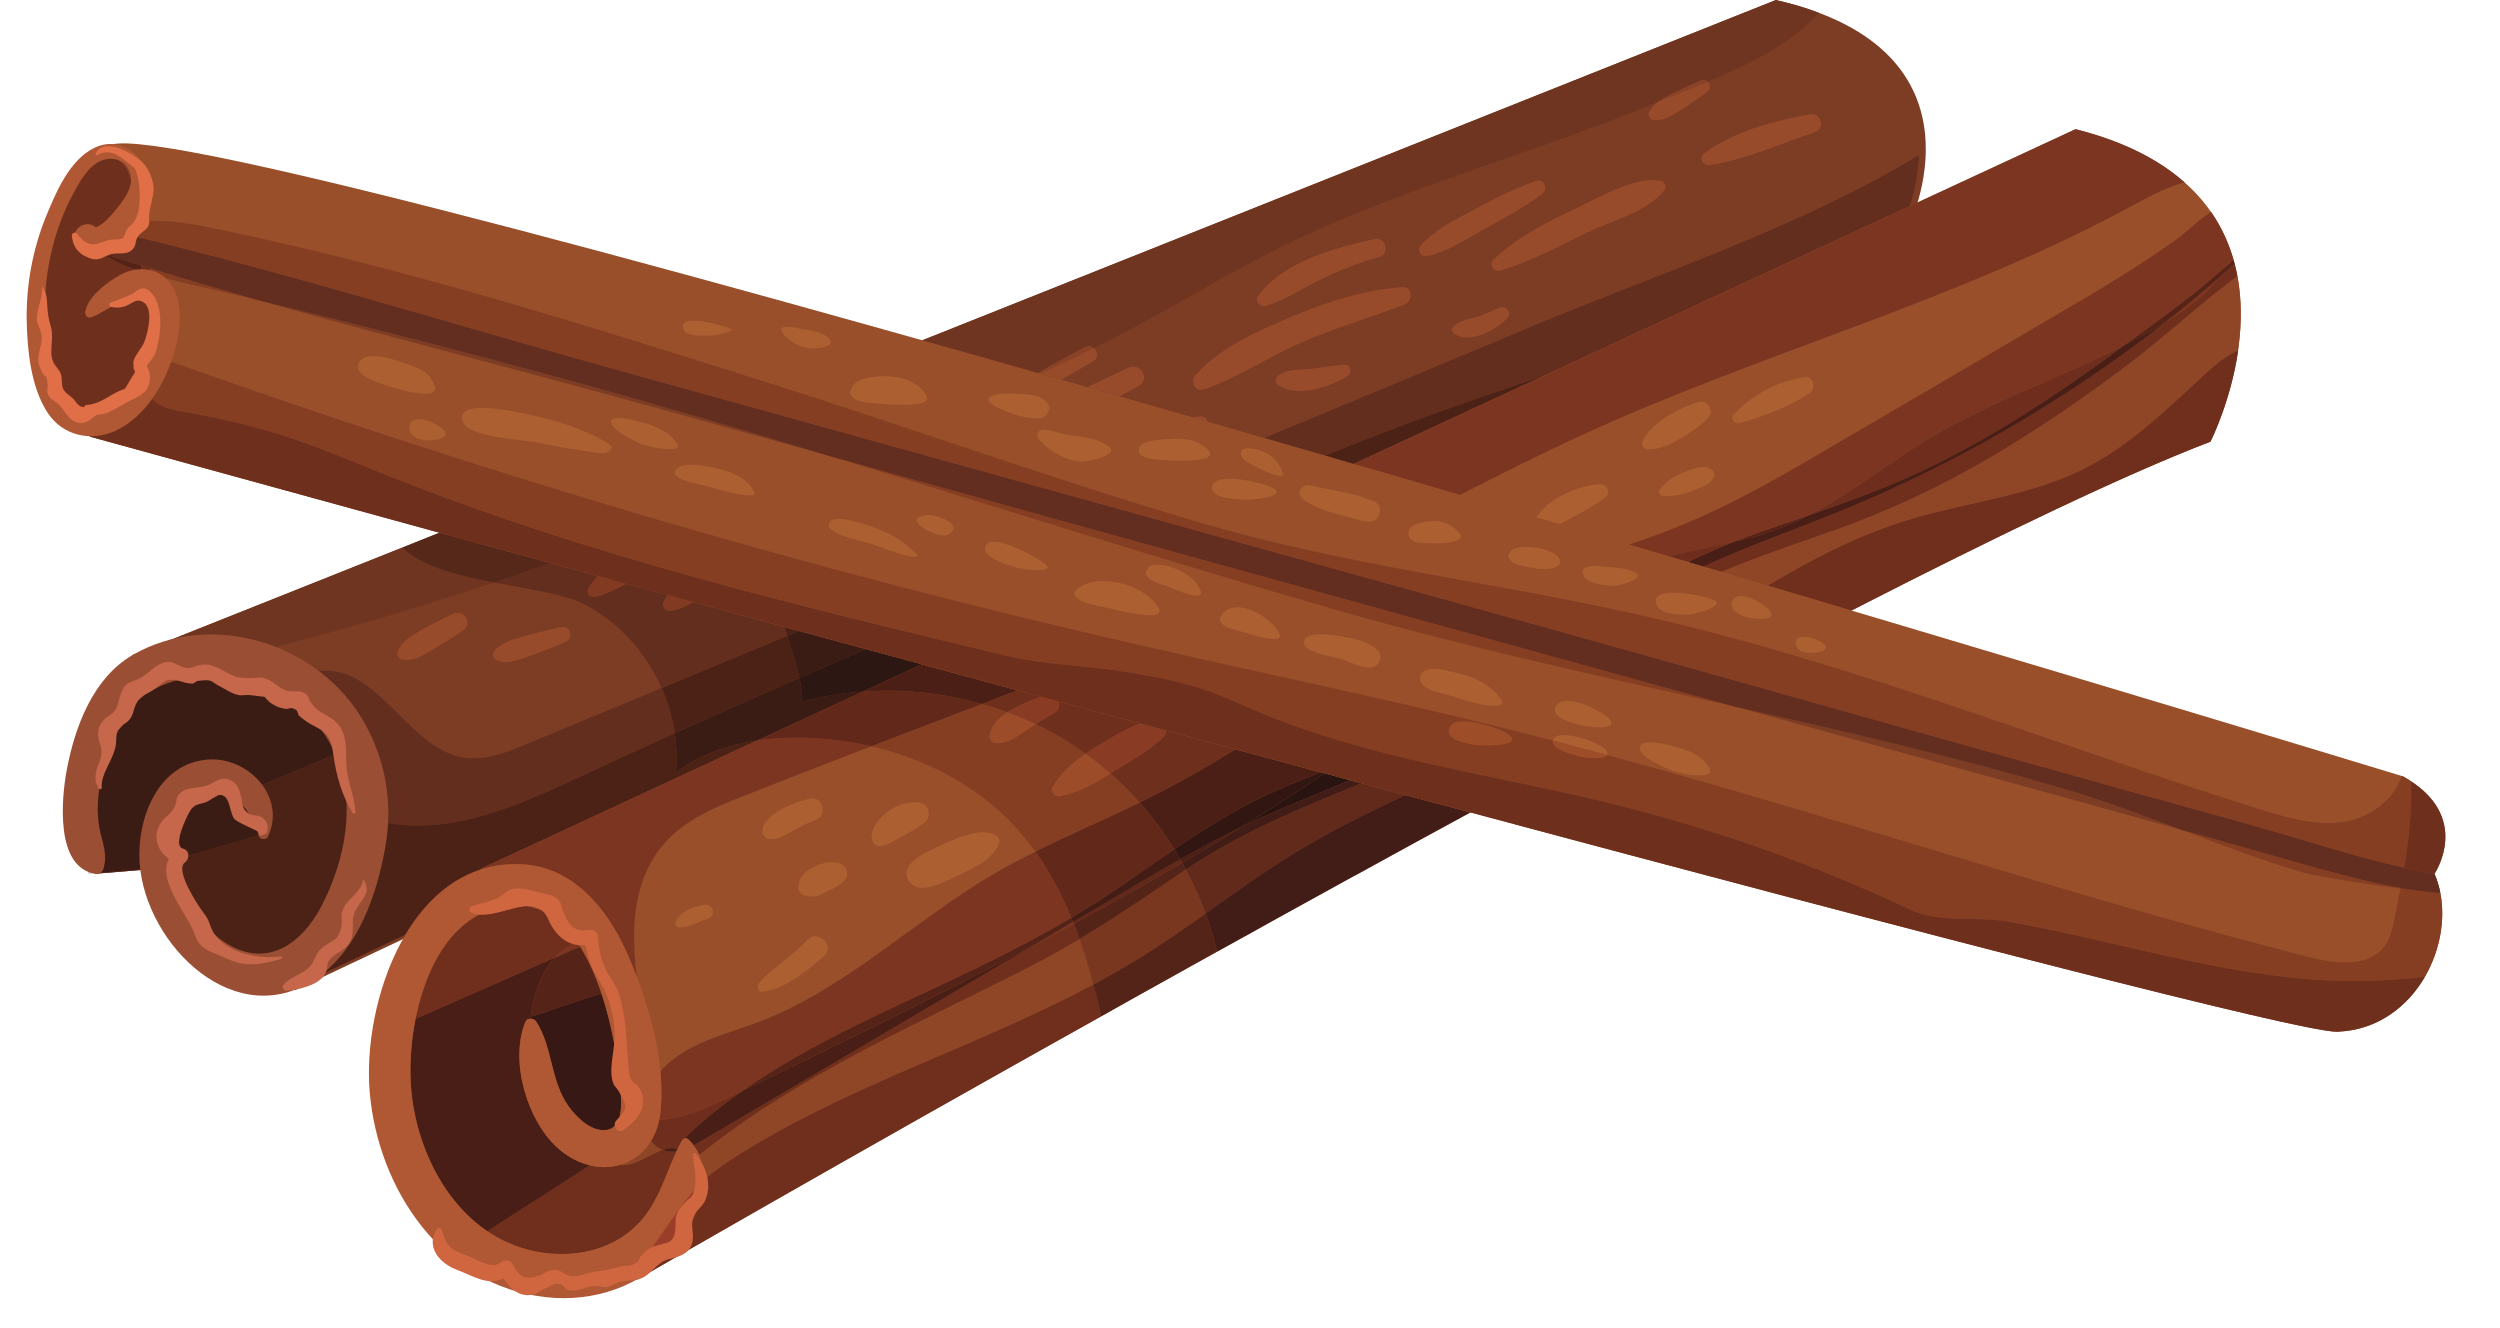 <svg xmlns="http://www.w3.org/2000/svg" xmlns:xlink="http://www.w3.org/1999/xlink" width="64" zoomAndPan="magnify" viewBox="0 0 48 25.5" height="34" preserveAspectRatio="xMidYMid meet" version="1.0"><defs><clipPath id="4dc7006700"><path d="M 19.828 9.711 L 21.004 9.711 L 21.004 10.887 L 19.828 10.887 Z M 19.828 9.711 " clip-rule="nonzero"/></clipPath><clipPath id="a1c3bb2835"><path d="M 20.418 9.711 C 20.09 9.711 19.828 9.973 19.828 10.297 C 19.828 10.625 20.09 10.887 20.418 10.887 C 20.742 10.887 21.004 10.625 21.004 10.297 C 21.004 9.973 20.742 9.711 20.418 9.711 Z M 20.418 9.711 " clip-rule="nonzero"/></clipPath><clipPath id="579448a5fb"><path d="M 0.828 0.711 L 2.004 0.711 L 2.004 1.887 L 0.828 1.887 Z M 0.828 0.711 " clip-rule="nonzero"/></clipPath><clipPath id="f185940ad3"><path d="M 1.418 0.711 C 1.09 0.711 0.828 0.973 0.828 1.297 C 0.828 1.625 1.09 1.887 1.418 1.887 C 1.742 1.887 2.004 1.625 2.004 1.297 C 2.004 0.973 1.742 0.711 1.418 0.711 Z M 1.418 0.711 " clip-rule="nonzero"/></clipPath><clipPath id="d13a3d36be"><rect x="0" width="3" y="0" height="2"/></clipPath><clipPath id="5d75e5c85e"><path d="M 0.461 2 L 47 2 L 47 20 L 0.461 20 Z M 0.461 2 " clip-rule="nonzero"/></clipPath><clipPath id="e4f9b6a1de"><path d="M 0.461 2 L 47 2 L 47 20 L 0.461 20 Z M 0.461 2 " clip-rule="nonzero"/></clipPath><clipPath id="57e3810ec9"><path d="M 0.461 2 L 4 2 L 4 9 L 0.461 9 Z M 0.461 2 " clip-rule="nonzero"/></clipPath><clipPath id="c5d7926355"><path d="M 0.461 5 L 4 5 L 4 9 L 0.461 9 Z M 0.461 5 " clip-rule="nonzero"/></clipPath></defs><g clip-path="url(#4dc7006700)"><g clip-path="url(#a1c3bb2835)"><g transform="matrix(1, 0, 0, 1, 19, 9)"><g clip-path="url(#d13a3d36be)"><g clip-path="url(#579448a5fb)"><g clip-path="url(#f185940ad3)"><path fill="#dc0b1b" d="M 0.828 0.711 L 2.004 0.711 L 2.004 1.887 L 0.828 1.887 Z M 0.828 0.711 " fill-opacity="1" fill-rule="nonzero"/></g></g></g></g></g></g><path fill="#7d3c24" d="M 5.66 19.012 L 36.629 4.387 C 36.629 4.387 38.355 0.98 34.098 0 L 2.543 12.578 L 1.531 14.656 L 1.762 16.445 L 1.828 16.777 L 3.027 16.676 L 3.371 17.656 L 4.352 18.523 L 5.66 19.012 " fill-opacity="1" fill-rule="nonzero"/><path fill="#dedfdd" d="M 2.434 12.801 L 2.543 12.578 L 2.434 12.801 M 34.105 0.004 L 34.105 0.004 " fill-opacity="1" fill-rule="nonzero"/><path fill="#703520" d="M 2.789 12.969 C 2.719 12.969 2.652 12.957 2.594 12.93 C 2.523 12.902 2.473 12.855 2.434 12.801 L 2.543 12.578 L 7.73 10.512 C 8.062 10.867 8.773 11.047 9.488 11.184 C 7.535 11.832 5.562 12.398 3.555 12.828 C 3.328 12.859 3.109 12.898 2.906 12.961 C 2.867 12.965 2.828 12.969 2.789 12.969 M 19.93 7.164 C 19.18 6.949 18.441 6.738 17.707 6.535 L 34.098 0 C 34.098 0 34.102 0 34.105 0.004 C 34.406 0.07 34.676 0.152 34.918 0.246 C 34.43 0.824 33.582 1.238 32.789 1.566 C 32.766 1.551 32.738 1.539 32.707 1.539 C 32.688 1.539 32.668 1.543 32.645 1.551 C 32.453 1.633 32.27 1.715 32.086 1.809 C 32.004 1.852 31.914 1.898 31.836 1.953 C 31.824 1.957 31.812 1.965 31.801 1.969 C 29.414 2.965 26.895 3.605 24.574 4.754 C 23.508 5.285 22.496 5.914 21.441 6.461 C 21.293 6.539 21.148 6.613 21 6.684 C 20.977 6.66 20.941 6.645 20.902 6.645 C 20.879 6.645 20.852 6.652 20.824 6.668 C 20.527 6.832 20.219 6.984 19.93 7.164 " fill-opacity="1" fill-rule="nonzero"/><path fill="#c2c3c1" d="M 5.531 19.012 L 4.219 18.523 L 3.242 17.656 L 2.902 16.688 L 3.027 16.676 L 3.371 17.656 L 4.352 18.523 L 5.586 18.984 L 5.531 19.012 M 1.699 16.777 L 1.633 16.445 L 1.402 14.656 L 1.977 13.477 C 2.047 13.418 2.117 13.355 2.191 13.301 L 1.531 14.656 L 1.762 16.445 L 1.828 16.766 L 1.699 16.777 " fill-opacity="1" fill-rule="nonzero"/><path fill="#632e1e" d="M 5.586 18.984 L 4.352 18.523 L 3.371 17.656 L 3.027 16.676 L 3.371 17.656 L 4.352 18.523 L 5.543 18.969 C 5.836 18.812 6.09 18.602 6.289 18.336 C 6.223 18.473 6.16 18.609 6.094 18.746 L 5.586 18.984 M 6.852 17.016 C 7.102 16.125 7.254 15.141 6.824 14.328 C 6.438 13.598 5.652 13.168 4.879 12.887 C 4.879 12.887 4.875 12.887 4.875 12.887 C 4.875 12.887 4.875 12.887 4.871 12.887 C 4.758 12.844 4.641 12.809 4.523 12.773 C 4.52 12.773 4.52 12.773 4.52 12.773 C 4.516 12.773 4.516 12.773 4.516 12.773 C 4.516 12.773 4.512 12.773 4.512 12.773 C 4.508 12.773 4.508 12.773 4.508 12.773 C 4.504 12.773 4.504 12.773 4.504 12.773 C 4.5 12.773 4.496 12.773 4.492 12.773 C 3.828 12.785 3.117 12.871 2.602 13.125 C 2.23 13.418 1.938 13.828 1.766 14.27 C 1.676 14.516 1.613 14.766 1.578 15.023 L 1.598 15.172 L 1.762 16.445 L 1.531 14.656 L 2.191 13.301 C 2.195 13.297 2.203 13.293 2.211 13.285 C 2.402 13.145 2.641 13.035 2.906 12.961 C 2.953 12.953 3.004 12.945 3.051 12.934 C 3.219 12.898 3.387 12.863 3.555 12.828 C 3.875 12.789 4.211 12.773 4.527 12.773 C 4.949 12.773 5.344 12.797 5.648 12.824 C 5.953 12.852 6.168 12.879 6.23 12.879 C 6.23 12.879 6.23 12.879 6.234 12.879 C 6.242 12.879 6.254 12.879 6.262 12.879 C 7.328 12.879 7.867 14.406 8.934 14.551 C 8.988 14.559 9.043 14.559 9.098 14.559 C 9.441 14.559 9.781 14.426 10.105 14.289 C 10.973 13.93 11.84 13.57 12.703 13.211 C 12.828 13.488 12.914 13.781 12.957 14.078 C 12.336 14.359 11.719 14.641 11.102 14.93 C 10.125 15.383 9.078 15.852 8.027 15.852 C 7.781 15.852 7.539 15.828 7.293 15.77 C 7.156 16.188 7.012 16.605 6.852 17.016 M 25.441 8.746 C 25.051 8.633 24.664 8.523 24.273 8.41 C 24.312 8.395 24.348 8.379 24.383 8.363 C 26 7.695 27.617 7.023 29.23 6.344 C 31.703 5.297 34.523 4.391 36.844 2.977 C 36.828 3.359 36.746 3.707 36.668 3.957 L 29.641 7.215 C 29.137 7.391 28.633 7.555 28.129 7.73 C 27.223 8.047 26.328 8.391 25.441 8.746 " fill-opacity="1" fill-rule="nonzero"/><path fill="#55281a" d="M 2.906 12.961 C 3.109 12.898 3.328 12.859 3.555 12.828 C 3.387 12.863 3.219 12.898 3.051 12.934 C 3.004 12.945 2.953 12.953 2.906 12.961 " fill-opacity="1" fill-rule="nonzero"/><path fill="#632e1e" d="M 6.094 18.746 L 7.785 17.945 L 6.094 18.746 " fill-opacity="1" fill-rule="nonzero"/><path fill="#4c2217" d="M 6.094 18.746 C 6.16 18.609 6.223 18.473 6.289 18.336 C 6.289 18.336 6.289 18.336 6.289 18.332 C 6.547 17.98 6.691 17.559 6.812 17.137 C 6.828 17.098 6.84 17.055 6.852 17.016 C 7.012 16.605 7.156 16.188 7.293 15.77 C 7.539 15.828 7.781 15.852 8.027 15.852 C 9.078 15.852 10.125 15.383 11.102 14.93 C 11.719 14.641 12.336 14.359 12.957 14.078 C 12.992 14.328 13 14.578 12.977 14.828 C 13.434 14.488 13.977 14.301 14.543 14.215 L 9.242 16.676 L 9.227 16.695 C 8.609 16.895 8.129 17.363 7.785 17.945 L 6.094 18.746 M 25.992 8.91 C 25.809 8.855 25.625 8.801 25.441 8.746 C 26.328 8.391 27.223 8.047 28.129 7.73 C 28.633 7.555 29.137 7.391 29.641 7.215 L 25.992 8.91 " fill-opacity="1" fill-rule="nonzero"/><path fill="#4c2217" d="M 5.543 18.969 L 4.352 18.523 L 3.371 17.656 L 3.027 16.676 L 2.902 16.688 L 3.027 16.559 L 3.312 15.059 L 4.062 14.77 L 4.344 14.93 L 3.977 14.887 L 3.43 15.551 L 3.371 16.504 L 4.965 16.039 L 4.766 15.168 L 4.781 15.176 L 6.652 14.395 L 5.535 13.172 C 5.324 13.062 5.102 12.969 4.879 12.887 C 5.652 13.168 6.438 13.598 6.824 14.328 C 7.254 15.141 7.102 16.125 6.852 17.016 C 6.676 17.461 6.488 17.902 6.289 18.336 C 6.09 18.602 5.836 18.812 5.543 18.969 " fill-opacity="1" fill-rule="nonzero"/><path fill="#632e1e" d="M 1.828 16.777 L 1.828 16.766 L 1.855 16.762 L 1.859 16.773 L 1.828 16.777 " fill-opacity="1" fill-rule="nonzero"/><path fill="#4c2217" d="M 1.828 16.766 L 1.762 16.445 L 1.809 16.68 L 1.855 16.762 L 1.828 16.766 M 1.598 15.172 L 1.578 15.023 C 1.613 14.766 1.676 14.516 1.766 14.27 C 1.938 13.828 2.23 13.418 2.602 13.125 C 3.117 12.871 3.828 12.785 4.492 12.773 C 4.004 12.781 3.488 12.832 3.047 12.957 L 2.383 13.324 C 2.246 13.461 2.121 13.617 2.012 13.785 L 1.598 15.172 M 4.875 12.887 C 4.875 12.887 4.875 12.887 4.871 12.887 C 4.758 12.844 4.641 12.809 4.523 12.773 C 4.52 12.773 4.52 12.773 4.52 12.773 C 4.52 12.773 4.52 12.773 4.523 12.773 C 4.641 12.809 4.758 12.844 4.871 12.887 C 4.875 12.887 4.875 12.887 4.875 12.887 M 4.492 12.773 C 4.496 12.773 4.5 12.773 4.504 12.773 C 4.5 12.773 4.496 12.773 4.492 12.773 M 4.508 12.773 C 4.508 12.773 4.508 12.773 4.512 12.773 C 4.508 12.773 4.508 12.773 4.508 12.773 M 4.512 12.773 C 4.512 12.773 4.516 12.773 4.516 12.773 C 4.516 12.773 4.512 12.773 4.512 12.773 " fill-opacity="1" fill-rule="nonzero"/><path fill="#3b1c14" d="M 6.289 18.336 C 6.488 17.902 6.676 17.461 6.852 17.016 C 6.84 17.055 6.828 17.098 6.812 17.137 C 6.691 17.559 6.547 17.98 6.289 18.332 C 6.289 18.336 6.289 18.336 6.289 18.336 " fill-opacity="1" fill-rule="nonzero"/><path fill="#c2c3c1" d="M 1.859 16.773 L 2.902 16.688 L 1.859 16.773 " fill-opacity="1" fill-rule="nonzero"/><path fill="#4c2217" d="M 1.762 16.445 L 1.598 15.172 L 1.762 16.445 M 4.879 12.887 C 4.879 12.887 4.879 12.887 4.875 12.887 C 4.875 12.887 4.879 12.887 4.879 12.887 M 4.492 12.773 L 4.492 12.773 M 4.504 12.773 C 4.504 12.773 4.504 12.773 4.508 12.773 C 4.504 12.773 4.504 12.773 4.504 12.773 M 4.512 12.773 L 4.512 12.773 M 4.516 12.773 C 4.516 12.773 4.516 12.773 4.52 12.773 C 4.516 12.773 4.516 12.773 4.516 12.773 " fill-opacity="1" fill-rule="nonzero"/><path fill="#4c2217" d="M 1.859 16.773 L 1.855 16.762 L 2.898 16.676 L 2.902 16.688 L 1.859 16.773 " fill-opacity="1" fill-rule="nonzero"/><path fill="#3b1c14" d="M 1.855 16.762 L 1.809 16.68 L 1.762 16.445 L 1.598 15.172 L 2.012 13.785 C 2.121 13.617 2.246 13.461 2.383 13.324 L 3.047 12.957 C 3.488 12.832 4.004 12.781 4.492 12.773 C 4.496 12.773 4.5 12.773 4.504 12.773 C 4.504 12.773 4.504 12.773 4.508 12.773 C 4.508 12.773 4.508 12.773 4.512 12.773 C 4.512 12.773 4.516 12.773 4.516 12.773 C 4.516 12.773 4.516 12.773 4.52 12.773 C 4.52 12.773 4.52 12.773 4.523 12.773 C 4.641 12.809 4.758 12.844 4.871 12.887 C 4.875 12.887 4.875 12.887 4.875 12.887 C 4.879 12.887 4.879 12.887 4.879 12.887 C 5.102 12.969 5.324 13.062 5.535 13.172 L 6.652 14.395 L 4.781 15.176 L 4.766 15.168 L 4.723 14.973 L 4.344 14.93 L 4.062 14.77 L 3.312 15.059 L 3.027 16.559 L 2.902 16.688 L 2.898 16.676 L 1.855 16.762 " fill-opacity="1" fill-rule="nonzero"/><path fill="#3b1c14" d="M 3.371 16.504 L 3.43 15.551 L 3.977 14.887 L 4.344 14.93 L 4.766 15.168 L 4.965 16.039 L 3.371 16.504 " fill-opacity="1" fill-rule="nonzero"/><path fill="#2d1712" d="M 4.766 15.168 L 4.344 14.93 L 4.723 14.973 L 4.766 15.168 " fill-opacity="1" fill-rule="nonzero"/><path fill="#984f2a" d="M 12.234 24.566 C 12.234 24.566 35.477 11.137 42.441 8.48 C 42.441 8.48 44.855 3.75 39.852 2.48 L 9.242 16.676 L 8.492 17.773 L 7.688 19.215 L 7.516 21.004 L 7.918 22.504 L 8.664 23.773 L 9.875 24.293 L 12.234 24.566 " fill-opacity="1" fill-rule="nonzero"/><path fill="#7c3520" d="M 12.656 21.5 C 12.668 21.445 12.68 21.387 12.684 21.328 C 12.707 21.082 12.703 20.828 12.68 20.57 C 12.812 20.418 12.973 20.293 13.141 20.191 C 13.574 19.93 14.074 19.809 14.547 19.629 C 16.211 19.004 17.52 17.703 19.051 16.797 C 19.32 16.637 19.598 16.492 19.879 16.352 C 20.16 16.742 20.383 17.172 20.57 17.621 C 19.941 17.992 19.289 18.328 18.633 18.645 C 17.145 19.359 15.613 19.996 14.266 20.938 C 14.191 20.973 14.121 21.008 14.047 21.043 C 13.605 21.258 13.137 21.477 12.656 21.5 M 32.035 10.68 C 31.781 10.605 31.531 10.531 31.277 10.457 C 31.633 10.336 31.98 10.211 32.328 10.066 C 33.34 9.648 34.285 9.094 35.23 8.539 C 36.578 7.75 37.926 6.961 39.27 6.172 C 40.113 5.68 40.957 5.188 41.754 4.621 C 41.965 4.477 42.207 4.219 42.453 4.07 C 42.672 4.387 42.816 4.727 42.906 5.066 C 42.906 5.066 42.906 5.062 42.906 5.059 C 42.906 5.059 42.906 5.059 42.902 5.059 C 42.898 5.039 42.891 5.016 42.887 4.992 C 42.652 5.188 42.426 5.391 42.195 5.578 C 41.738 5.945 41.266 6.285 40.789 6.629 C 40.324 6.867 39.844 7.074 39.367 7.285 C 38.598 7.621 37.824 7.953 37.102 8.379 C 36.289 8.863 35.543 9.473 34.711 9.902 C 34.391 10.012 34.07 10.121 33.75 10.234 C 33.602 10.285 33.453 10.34 33.309 10.398 C 32.883 10.496 32.453 10.57 32.035 10.68 " fill-opacity="1" fill-rule="nonzero"/><path fill="#8f4627" d="M 13.508 22.672 C 13.516 22.5 13.492 22.332 13.426 22.176 C 15.348 20.629 17.559 19.691 19.738 18.578 C 20.074 18.406 20.402 18.223 20.727 18.031 C 20.828 18.316 20.914 18.605 20.992 18.902 C 18.793 20.082 16.355 20.816 14.234 22.141 C 13.98 22.297 13.727 22.465 13.508 22.672 M 11.973 22.371 C 11.949 22.371 11.93 22.367 11.906 22.367 C 12.148 22.293 12.355 22.137 12.5 21.906 C 12.559 21.984 12.633 22.043 12.723 22.078 C 12.633 22.109 12.539 22.16 12.445 22.207 C 12.285 22.289 12.117 22.371 11.973 22.371 M 33.941 11.246 C 33.645 11.156 33.348 11.07 33.047 10.98 C 33.758 10.68 34.496 10.438 35.23 10.176 C 36.293 9.797 37.309 9.32 38.281 8.742 C 39.238 8.172 40.16 7.539 41.039 6.859 C 41.516 6.488 41.965 6.09 42.43 5.711 C 42.602 5.57 42.781 5.438 42.957 5.297 C 42.941 5.219 42.926 5.145 42.906 5.066 C 43.328 6.699 42.469 8.422 42.441 8.48 C 42.445 8.469 42.828 7.715 42.973 6.73 C 42.793 6.809 42.59 6.949 42.359 7.164 C 41.609 7.855 40.871 8.586 39.945 9.035 C 38.93 9.527 37.781 9.641 36.699 9.965 C 35.719 10.258 34.816 10.719 33.941 11.246 " fill-opacity="1" fill-rule="nonzero"/><path fill="#6f2e1d" d="M 12.723 22.078 C 12.633 22.043 12.559 21.984 12.5 21.906 C 12.57 21.789 12.625 21.656 12.656 21.5 C 13.137 21.477 13.605 21.258 14.047 21.043 C 14.121 21.008 14.191 20.973 14.266 20.938 C 13.867 21.215 13.488 21.52 13.129 21.863 C 13.117 21.867 13.105 21.879 13.098 21.891 C 13.066 21.949 13.035 22.008 13.008 22.066 C 13.004 22.062 13 22.062 12.996 22.062 C 12.965 22.051 12.93 22.043 12.898 22.043 C 12.844 22.043 12.785 22.059 12.723 22.078 M 32.41 10.789 C 32.285 10.754 32.16 10.719 32.035 10.68 C 32.453 10.57 32.883 10.496 33.309 10.398 C 33.004 10.52 32.703 10.648 32.41 10.789 M 34.711 9.902 C 35.543 9.473 36.289 8.863 37.102 8.379 C 37.824 7.953 38.598 7.621 39.367 7.285 C 39.844 7.074 40.324 6.867 40.789 6.629 C 40.684 6.703 40.578 6.781 40.473 6.859 C 39.422 7.625 38.336 8.332 37.172 8.91 C 36.375 9.309 35.547 9.609 34.711 9.902 M 42.906 5.066 C 42.906 5.066 42.906 5.062 42.902 5.059 C 42.906 5.059 42.906 5.059 42.906 5.059 C 42.906 5.062 42.906 5.066 42.906 5.066 " fill-opacity="1" fill-rule="nonzero"/><path fill="#a5a7a6" d="M 40.223 2.586 C 40.223 2.586 40.223 2.586 40.219 2.586 C 40.223 2.586 40.223 2.586 40.223 2.586 M 40.215 2.586 C 40.215 2.582 40.215 2.582 40.215 2.582 C 40.215 2.582 40.215 2.582 40.215 2.586 M 40.203 2.578 C 40.203 2.578 40.199 2.578 40.199 2.578 C 40.199 2.578 40.203 2.578 40.203 2.578 M 40.195 2.578 C 40.195 2.578 40.195 2.578 40.191 2.578 C 40.195 2.578 40.195 2.578 40.195 2.578 M 40.191 2.574 C 40.188 2.574 40.188 2.574 40.184 2.574 C 40.188 2.574 40.188 2.574 40.191 2.574 M 40.184 2.574 C 40.184 2.574 40.18 2.574 40.18 2.574 C 40.18 2.574 40.18 2.574 40.184 2.574 M 40.176 2.57 C 40.176 2.57 40.172 2.57 40.172 2.57 C 40.172 2.57 40.176 2.57 40.176 2.57 M 40.172 2.57 C 40.168 2.57 40.168 2.57 40.164 2.566 C 40.168 2.57 40.168 2.57 40.172 2.57 M 40.164 2.566 C 40.16 2.566 40.16 2.566 40.156 2.566 C 40.16 2.566 40.16 2.566 40.164 2.566 M 40.156 2.566 C 40.066 2.539 39.977 2.512 39.883 2.488 C 39.977 2.512 40.066 2.539 40.156 2.566 M 39.879 2.488 C 39.875 2.488 39.871 2.488 39.867 2.484 C 39.871 2.488 39.875 2.488 39.879 2.488 M 39.867 2.484 C 39.863 2.484 39.863 2.484 39.859 2.484 C 39.863 2.484 39.863 2.484 39.867 2.484 M 39.859 2.484 C 39.855 2.484 39.852 2.48 39.852 2.48 C 39.855 2.48 39.855 2.484 39.859 2.484 " fill-opacity="1" fill-rule="nonzero"/><path fill="#7c3520" d="M 12.227 18.754 C 12.164 18.586 12.094 18.422 12.023 18.266 C 11.648 17.426 10.984 16.633 10 16.594 C 9.965 16.59 9.934 16.59 9.902 16.59 C 9.66 16.59 9.438 16.629 9.227 16.695 L 9.242 16.676 L 14.543 14.215 C 14.789 14.18 15.043 14.164 15.289 14.164 C 15.422 14.164 15.559 14.168 15.688 14.176 C 16.035 14.199 16.387 14.25 16.727 14.328 C 15.918 14.641 15.109 14.953 14.301 15.273 C 13.754 15.488 13.191 15.719 12.793 16.152 C 12.16 16.836 12.102 17.797 12.227 18.754 M 28.027 9.504 C 27.355 9.305 26.676 9.105 25.992 8.91 L 39.852 2.48 C 39.852 2.48 39.855 2.484 39.859 2.484 C 39.863 2.484 39.863 2.484 39.867 2.484 C 39.871 2.488 39.875 2.488 39.879 2.488 C 39.879 2.488 39.879 2.488 39.883 2.488 C 39.977 2.512 40.066 2.539 40.156 2.566 C 40.16 2.566 40.16 2.566 40.164 2.566 C 40.168 2.57 40.168 2.57 40.172 2.57 C 40.172 2.57 40.176 2.57 40.176 2.57 C 40.176 2.57 40.18 2.57 40.18 2.574 C 40.18 2.574 40.184 2.574 40.184 2.574 C 40.188 2.574 40.188 2.574 40.191 2.574 C 40.191 2.578 40.191 2.578 40.191 2.578 C 40.195 2.578 40.195 2.578 40.195 2.578 C 40.199 2.578 40.199 2.578 40.199 2.578 C 40.199 2.578 40.203 2.578 40.203 2.578 C 40.207 2.582 40.211 2.582 40.215 2.582 C 40.215 2.582 40.215 2.582 40.215 2.586 C 40.219 2.586 40.219 2.586 40.219 2.586 C 40.223 2.586 40.223 2.586 40.223 2.586 C 40.969 2.816 41.531 3.137 41.945 3.504 C 41.91 3.508 41.879 3.516 41.852 3.527 C 41.496 3.641 41.164 3.828 40.836 4.004 C 37.5 5.801 33.789 6.781 30.348 8.363 C 29.566 8.723 28.797 9.113 28.027 9.504 " fill-opacity="1" fill-rule="nonzero"/><path fill="#7c3520" d="M 10.652 18.387 C 10.773 18.254 10.914 18.152 11.082 18.09 C 11.102 18.117 11.121 18.145 11.141 18.176 L 10.652 18.387 " fill-opacity="1" fill-rule="nonzero"/><path fill="#702e1d" d="M 10.781 24.078 C 10.562 24.078 10.34 24.051 10.129 23.992 C 9.848 23.918 9.59 23.797 9.355 23.641 L 11.324 22.375 C 11.418 22.398 11.512 22.41 11.602 22.41 C 11.707 22.41 11.809 22.395 11.906 22.367 C 11.93 22.367 11.949 22.371 11.973 22.371 C 12.117 22.371 12.285 22.289 12.445 22.207 C 12.539 22.16 12.633 22.109 12.723 22.078 C 12.75 22.09 12.781 22.098 12.812 22.105 C 12.844 22.109 12.875 22.113 12.906 22.113 C 12.934 22.113 12.961 22.113 12.988 22.109 C 12.746 22.625 12.617 23.172 12.168 23.578 C 11.789 23.926 11.289 24.078 10.781 24.078 M 7.98 19.562 C 8.184 18.531 8.723 17.508 9.762 17.387 C 9.816 17.383 9.867 17.379 9.918 17.379 C 10.414 17.379 10.797 17.668 11.082 18.09 C 10.914 18.152 10.773 18.254 10.652 18.387 L 7.98 19.562 " fill-opacity="1" fill-rule="nonzero"/><path fill="#481e16" d="M 12.906 22.113 C 12.875 22.113 12.844 22.109 12.812 22.105 C 12.781 22.098 12.75 22.09 12.723 22.078 C 12.785 22.059 12.844 22.043 12.898 22.043 C 12.93 22.043 12.965 22.051 12.996 22.062 C 13 22.062 13.004 22.062 13.008 22.066 C 13 22.078 12.992 22.094 12.988 22.109 C 12.961 22.113 12.934 22.113 12.906 22.113 " fill-opacity="1" fill-rule="nonzero"/><path fill="#552318" d="M 10.191 19.523 C 10.242 19.094 10.395 18.672 10.652 18.387 L 11.141 18.176 C 11.305 18.441 11.441 18.75 11.547 19.07 L 10.191 19.523 " fill-opacity="1" fill-rule="nonzero"/><path fill="#491e16" d="M 9.355 23.641 C 8.477 23.043 7.973 21.926 7.891 20.875 C 7.863 20.492 7.887 20.027 7.98 19.562 L 10.652 18.387 C 10.395 18.672 10.242 19.094 10.191 19.523 L 10.125 19.547 L 10.129 19.574 C 10.113 19.582 10.102 19.598 10.09 19.617 C 9.773 20.367 10.129 21.562 10.75 22.078 C 10.934 22.23 11.129 22.328 11.324 22.375 L 9.355 23.641 " fill-opacity="1" fill-rule="nonzero"/><path fill="#371814" d="M 11.586 21.699 C 11.316 21.699 11.055 21.434 10.914 21.238 C 10.566 20.746 10.613 20.109 10.297 19.617 C 10.273 19.582 10.23 19.559 10.188 19.559 C 10.188 19.547 10.191 19.535 10.191 19.523 L 11.547 19.07 C 11.75 19.672 11.852 20.305 11.891 20.734 C 11.918 20.996 12.027 21.637 11.645 21.695 C 11.625 21.699 11.605 21.699 11.586 21.699 " fill-opacity="1" fill-rule="nonzero"/><path fill="#301612" d="M 10.129 19.574 L 10.125 19.547 L 10.191 19.523 C 10.191 19.535 10.188 19.547 10.188 19.559 C 10.188 19.559 10.184 19.559 10.184 19.559 C 10.164 19.559 10.145 19.562 10.129 19.574 " fill-opacity="1" fill-rule="nonzero"/><path fill="#7c3520" d="M 19.848 18.148 C 20.098 18 20.352 17.852 20.602 17.703 C 20.605 17.715 20.613 17.727 20.617 17.738 C 20.359 17.875 20.105 18.012 19.848 18.148 M 41.574 6.188 C 41.922 5.914 42.266 5.629 42.602 5.336 C 42.473 5.48 42.34 5.637 42.215 5.738 C 42.008 5.902 41.793 6.051 41.574 6.188 " fill-opacity="1" fill-rule="nonzero"/><path fill="#552318" d="M 14.266 20.938 C 15.613 19.996 17.145 19.359 18.633 18.645 C 19.289 18.328 19.941 17.992 20.57 17.621 C 20.582 17.648 20.59 17.676 20.602 17.703 C 20.352 17.852 20.098 18 19.848 18.148 C 18.008 19.121 16.137 20.031 14.266 20.938 M 33.309 10.398 C 33.453 10.34 33.602 10.285 33.75 10.234 C 34.07 10.121 34.391 10.012 34.711 9.902 C 34.492 10.012 34.273 10.109 34.043 10.191 C 33.805 10.277 33.559 10.344 33.309 10.398 M 40.789 6.629 C 41.266 6.285 41.738 5.945 42.195 5.578 C 42.426 5.391 42.652 5.188 42.887 4.992 C 42.891 5.016 42.898 5.039 42.902 5.059 C 42.801 5.125 42.703 5.227 42.602 5.336 C 42.266 5.629 41.922 5.914 41.574 6.188 C 41.488 6.238 41.406 6.289 41.32 6.34 C 41.148 6.441 40.969 6.535 40.789 6.629 " fill-opacity="1" fill-rule="nonzero"/><path fill="#702e1d" d="M 13.426 22.176 C 13.398 22.113 13.363 22.051 13.316 21.992 C 13.367 21.965 13.418 21.934 13.469 21.906 C 15.594 20.652 17.719 19.402 19.848 18.148 C 20.105 18.012 20.359 17.875 20.617 17.738 C 20.652 17.832 20.691 17.93 20.727 18.031 C 20.402 18.223 20.074 18.406 19.738 18.578 C 17.559 19.691 15.348 20.629 13.426 22.176 M 33.047 10.98 C 32.934 10.945 32.816 10.91 32.703 10.879 C 32.887 10.793 33.07 10.715 33.258 10.637 C 33.934 10.352 34.629 10.102 35.309 9.824 C 37.551 8.914 39.668 7.684 41.574 6.188 C 41.793 6.051 42.008 5.902 42.215 5.738 C 42.34 5.637 42.473 5.48 42.602 5.336 C 42.703 5.246 42.805 5.156 42.906 5.066 C 42.926 5.145 42.941 5.219 42.957 5.297 C 42.781 5.438 42.602 5.57 42.43 5.711 C 41.965 6.09 41.516 6.488 41.039 6.859 C 40.16 7.539 39.238 8.172 38.281 8.742 C 37.309 9.32 36.293 9.797 35.23 10.176 C 34.496 10.438 33.758 10.68 33.047 10.98 " fill-opacity="1" fill-rule="nonzero"/><path fill="#481e16" d="M 13.316 21.992 C 13.289 21.949 13.254 21.91 13.215 21.875 C 13.203 21.859 13.184 21.855 13.164 21.855 C 13.152 21.855 13.141 21.855 13.129 21.863 C 13.488 21.52 13.867 21.215 14.266 20.938 C 16.137 20.031 18.008 19.121 19.848 18.148 C 17.719 19.402 15.594 20.652 13.469 21.906 C 13.418 21.934 13.367 21.965 13.316 21.992 M 32.703 10.879 C 32.605 10.848 32.508 10.82 32.41 10.789 C 32.703 10.648 33.004 10.52 33.309 10.398 C 33.559 10.344 33.805 10.277 34.043 10.191 C 34.273 10.109 34.492 10.012 34.711 9.902 C 35.547 9.609 36.375 9.309 37.172 8.91 C 38.336 8.332 39.422 7.625 40.473 6.859 C 40.578 6.781 40.684 6.703 40.789 6.629 C 40.969 6.535 41.148 6.441 41.32 6.34 C 41.406 6.289 41.488 6.238 41.574 6.188 C 39.668 7.684 37.551 8.914 35.309 9.824 C 34.629 10.102 33.934 10.352 33.258 10.637 C 33.07 10.715 32.887 10.793 32.703 10.879 M 42.602 5.336 C 42.703 5.227 42.801 5.125 42.902 5.059 C 42.906 5.062 42.906 5.066 42.906 5.066 C 42.805 5.156 42.703 5.246 42.602 5.336 " fill-opacity="1" fill-rule="nonzero"/><path fill="#b05834" d="M 10 16.594 C 10.984 16.633 11.648 17.426 12.023 18.266 C 12.43 19.168 12.781 20.324 12.684 21.328 C 12.586 22.375 11.543 22.734 10.75 22.078 C 10.129 21.562 9.773 20.367 10.09 19.617 C 10.129 19.531 10.25 19.547 10.297 19.617 C 10.613 20.109 10.566 20.746 10.914 21.238 C 11.062 21.449 11.355 21.738 11.645 21.695 C 12.027 21.637 11.918 20.996 11.891 20.734 C 11.785 19.637 11.285 17.215 9.762 17.387 C 8.25 17.562 7.797 19.641 7.891 20.875 C 7.992 22.203 8.77 23.633 10.129 23.992 C 10.824 24.176 11.621 24.074 12.168 23.578 C 12.684 23.113 12.777 22.465 13.098 21.891 C 13.121 21.848 13.18 21.84 13.215 21.875 C 13.816 22.453 13.383 23.461 12.93 23.992 C 12.324 24.699 11.395 25.008 10.484 24.906 C 8.504 24.688 7.258 22.848 7.098 20.965 C 6.953 19.246 7.871 16.508 10 16.594 " fill-opacity="1" fill-rule="nonzero"/><path fill="#9a4f34" d="M 2.543 12.578 C 4.066 11.695 6.129 12.359 6.984 13.855 C 7.406 14.59 7.547 15.422 7.398 16.258 C 7.242 17.16 6.887 18.195 6.117 18.754 C 4.562 19.883 2.789 18.16 2.68 16.562 C 2.625 15.711 3.035 14.641 4.012 14.582 C 4.777 14.539 5.5 15.309 5.145 16.062 C 5.109 16.137 4.98 16.121 4.965 16.039 C 4.828 15.465 4.199 14.836 3.656 15.426 C 3.246 15.867 3.316 16.625 3.539 17.137 C 3.758 17.645 4.227 18.188 4.797 18.293 C 5.438 18.406 5.91 17.902 6.18 17.383 C 6.738 16.293 6.914 14.93 6.102 13.926 C 5.387 13.035 4.023 12.699 2.992 13.215 C 2.34 13.539 2.078 14.277 1.941 14.953 C 1.875 15.266 1.852 15.594 1.91 15.906 C 1.965 16.184 2.074 16.402 1.984 16.684 C 1.961 16.754 1.902 16.789 1.828 16.777 C 1.055 16.652 1.18 15.332 1.281 14.785 C 1.438 13.957 1.781 13.023 2.543 12.578 " fill-opacity="1" fill-rule="nonzero"/><path fill="#a5a7a6" d="M 12.234 24.566 L 12.23 24.566 L 12.234 24.566 C 12.234 24.566 16.094 22.332 21.145 19.512 C 16.094 22.332 12.234 24.566 12.234 24.566 " fill-opacity="1" fill-rule="nonzero"/><path fill="#929494" d="M 35.547 11.723 C 38.383 10.27 40.844 9.09 42.441 8.48 C 40.844 9.09 38.383 10.27 35.547 11.723 " fill-opacity="1" fill-rule="nonzero"/><path fill="#702e1d" d="M 12.234 24.566 L 12.23 24.566 C 12.488 24.418 12.727 24.227 12.93 23.992 C 13.211 23.664 13.484 23.152 13.508 22.672 C 13.727 22.465 13.98 22.297 14.234 22.141 C 16.355 20.816 18.793 20.082 20.992 18.902 C 21.047 19.105 21.098 19.309 21.145 19.512 C 16.094 22.332 12.234 24.566 12.234 24.566 M 21.957 19.055 C 21.965 19.051 21.969 19.051 21.973 19.047 C 22.023 19.02 22.078 18.988 22.129 18.961 C 22.07 18.992 22.016 19.023 21.957 19.055 M 22.801 18.586 C 22.801 18.586 22.801 18.586 22.805 18.586 C 22.801 18.586 22.801 18.586 22.801 18.586 M 22.82 18.574 C 23 18.473 23.184 18.371 23.367 18.27 C 23.184 18.371 23 18.473 22.82 18.574 M 23.734 18.066 C 23.75 18.059 23.77 18.047 23.785 18.039 C 23.785 18.039 23.789 18.035 23.793 18.035 C 23.84 18.008 23.887 17.98 23.938 17.957 C 23.871 17.992 23.801 18.031 23.734 18.066 M 24.887 17.43 C 25.227 17.242 25.57 17.055 25.914 16.863 C 25.57 17.055 25.227 17.242 24.887 17.43 M 26.062 16.785 C 26.461 16.566 26.859 16.344 27.262 16.125 C 27.281 16.117 27.301 16.105 27.32 16.094 C 26.898 16.324 26.48 16.555 26.062 16.785 M 35.547 11.723 C 35.023 11.566 34.488 11.406 33.941 11.246 C 34.816 10.719 35.719 10.258 36.699 9.965 C 37.781 9.641 38.93 9.527 39.945 9.035 C 40.871 8.586 41.609 7.855 42.359 7.164 C 42.59 6.949 42.793 6.809 42.973 6.73 C 42.828 7.715 42.445 8.469 42.441 8.48 C 40.844 9.09 38.383 10.27 35.547 11.723 " fill-opacity="1" fill-rule="nonzero"/><path fill="#9a3d29" d="M 12.23 24.566 L 12.102 24.551 C 12.352 24.195 12.602 23.836 12.852 23.48 C 13.035 23.215 13.223 22.953 13.449 22.727 C 13.469 22.707 13.488 22.688 13.508 22.672 C 13.484 23.152 13.211 23.664 12.93 23.992 C 12.727 24.227 12.488 24.418 12.23 24.566 " fill-opacity="1" fill-rule="nonzero"/><path fill="#974b2a" d="M 28.762 5.203 C 28.66 5.203 28.59 5.062 28.672 4.984 C 29.141 4.547 29.715 4.254 30.293 3.984 C 30.699 3.797 31.258 3.457 31.73 3.457 C 31.785 3.457 31.836 3.461 31.887 3.469 C 31.961 3.484 32.004 3.586 31.961 3.645 C 31.652 4.062 30.934 4.242 30.48 4.461 C 29.93 4.727 29.387 5.027 28.793 5.199 C 28.785 5.199 28.773 5.203 28.762 5.203 " fill-opacity="1" fill-rule="nonzero"/><path fill="#974b2a" d="M 27.371 4.922 C 27.266 4.922 27.203 4.797 27.281 4.711 C 27.566 4.395 27.969 4.203 28.34 4.004 C 28.715 3.805 29.094 3.605 29.5 3.473 C 29.52 3.469 29.535 3.465 29.547 3.465 C 29.672 3.465 29.711 3.648 29.609 3.727 C 29.254 3.988 28.863 4.195 28.48 4.41 C 28.137 4.605 27.793 4.832 27.402 4.918 C 27.395 4.922 27.383 4.922 27.371 4.922 " fill-opacity="1" fill-rule="nonzero"/><path fill="#974b2a" d="M 24.27 5.879 C 24.176 5.879 24.09 5.77 24.152 5.684 C 24.645 5.016 25.617 4.766 26.383 4.59 C 26.398 4.586 26.414 4.586 26.43 4.586 C 26.617 4.586 26.684 4.879 26.477 4.938 C 26.062 5.047 25.66 5.215 25.277 5.406 C 24.957 5.57 24.645 5.777 24.301 5.875 C 24.289 5.879 24.277 5.879 24.27 5.879 " fill-opacity="1" fill-rule="nonzero"/><path fill="#974b2a" d="M 23.055 7.488 C 22.926 7.488 22.859 7.305 22.949 7.203 C 23.438 6.664 24.152 6.352 24.812 6.074 C 25.477 5.797 26.199 5.562 26.922 5.512 C 26.926 5.512 26.93 5.512 26.938 5.512 C 27.125 5.512 27.129 5.785 26.965 5.848 C 26.281 6.109 25.582 6.309 24.914 6.609 C 24.305 6.883 23.738 7.262 23.109 7.48 C 23.09 7.484 23.07 7.488 23.055 7.488 " fill-opacity="1" fill-rule="nonzero"/><path fill="#974b2a" d="M 21.5 7.609 C 21.293 7.551 21.086 7.492 20.875 7.434 C 21.137 7.305 21.402 7.184 21.664 7.059 C 21.695 7.043 21.727 7.039 21.758 7.039 C 21.941 7.039 22.066 7.297 21.867 7.406 C 21.746 7.477 21.625 7.543 21.5 7.609 " fill-opacity="1" fill-rule="nonzero"/><path fill="#974b2a" d="M 20.379 7.289 C 20.238 7.25 20.098 7.211 19.961 7.172 C 20.309 7.016 20.656 6.855 21 6.684 C 21.078 6.75 21.098 6.879 20.984 6.941 C 20.781 7.055 20.582 7.176 20.379 7.289 " fill-opacity="1" fill-rule="nonzero"/><path fill="#8b4327" d="M 19.961 7.172 C 19.949 7.168 19.941 7.164 19.93 7.164 C 20.219 6.984 20.527 6.832 20.824 6.668 C 20.852 6.652 20.879 6.645 20.902 6.645 C 20.941 6.645 20.977 6.66 21 6.684 C 20.656 6.855 20.309 7.016 19.961 7.172 " fill-opacity="1" fill-rule="nonzero"/><path fill="#974b2a" d="M 23.184 8.094 C 23.09 8.066 23 8.043 22.906 8.016 C 22.953 8.008 22.996 8 23.043 7.996 C 23.051 7.992 23.055 7.992 23.059 7.992 C 23.125 7.992 23.168 8.039 23.184 8.094 " fill-opacity="1" fill-rule="nonzero"/><path fill="#974b2a" d="M 9.703 12.715 C 9.652 12.715 9.602 12.707 9.555 12.688 C 9.488 12.664 9.438 12.582 9.484 12.516 C 9.605 12.336 9.812 12.293 10.012 12.23 C 10.262 12.156 10.516 12.098 10.766 12.039 C 10.781 12.035 10.797 12.035 10.809 12.035 C 10.969 12.035 11.008 12.266 10.848 12.332 C 10.621 12.422 10.395 12.52 10.16 12.598 C 10.016 12.645 9.859 12.715 9.703 12.715 " fill-opacity="1" fill-rule="nonzero"/><path fill="#974b2a" d="M 7.805 12.672 C 7.777 12.672 7.75 12.668 7.719 12.664 C 7.66 12.652 7.613 12.57 7.633 12.512 C 7.703 12.32 7.891 12.211 8.059 12.113 C 8.27 11.996 8.48 11.887 8.699 11.785 C 8.73 11.77 8.762 11.766 8.789 11.766 C 8.957 11.766 9.055 11.988 8.887 12.105 C 8.688 12.242 8.488 12.371 8.281 12.492 C 8.133 12.578 7.973 12.672 7.805 12.672 " fill-opacity="1" fill-rule="nonzero"/><path fill="#974b2a" d="M 32.816 3.176 C 32.711 3.176 32.602 3.043 32.707 2.957 C 33.258 2.527 34.062 2.32 34.742 2.195 C 34.754 2.191 34.77 2.191 34.781 2.191 C 34.977 2.191 35.047 2.477 34.836 2.543 C 34.191 2.754 33.5 3.07 32.832 3.172 C 32.828 3.176 32.82 3.176 32.816 3.176 " fill-opacity="1" fill-rule="nonzero"/><path fill="#974b2a" d="M 31.789 2.309 C 31.781 2.309 31.773 2.309 31.77 2.309 C 31.68 2.305 31.625 2.215 31.668 2.137 C 31.711 2.062 31.77 2.004 31.836 1.953 C 32.121 1.836 32.449 1.707 32.789 1.566 C 32.844 1.617 32.855 1.711 32.773 1.77 C 32.605 1.891 32.441 2.008 32.266 2.117 C 32.121 2.203 31.961 2.309 31.789 2.309 " fill-opacity="1" fill-rule="nonzero"/><path fill="#8b4327" d="M 31.836 1.953 C 31.914 1.898 32.004 1.852 32.086 1.809 C 32.27 1.715 32.453 1.633 32.645 1.551 C 32.668 1.543 32.688 1.539 32.707 1.539 C 32.738 1.539 32.766 1.551 32.789 1.566 C 32.449 1.707 32.121 1.836 31.836 1.953 " fill-opacity="1" fill-rule="nonzero"/><path fill="#974b2a" d="M 24.957 7.508 C 24.793 7.508 24.641 7.469 24.527 7.379 C 24.465 7.332 24.496 7.242 24.547 7.207 C 24.711 7.09 24.934 7.102 25.129 7.086 C 25.355 7.062 25.582 7.016 25.809 7 C 25.812 7 25.816 7 25.82 7 C 25.938 7 25.961 7.164 25.871 7.223 C 25.652 7.363 25.281 7.508 24.957 7.508 " fill-opacity="1" fill-rule="nonzero"/><path fill="#974b2a" d="M 28.172 6.48 C 28.082 6.48 28 6.461 27.922 6.41 C 27.879 6.383 27.859 6.312 27.906 6.27 C 28.016 6.168 28.156 6.137 28.301 6.098 C 28.469 6.055 28.625 5.98 28.781 5.91 C 28.801 5.902 28.82 5.898 28.84 5.898 C 28.945 5.898 29.031 6.016 28.938 6.113 C 28.773 6.281 28.453 6.48 28.172 6.48 " fill-opacity="1" fill-rule="nonzero"/><path fill="#cf6640" d="M 9.059 17.398 C 9.219 17.344 9.402 17.32 9.551 17.246 C 9.652 17.195 9.715 17.109 9.824 17.074 C 9.992 17.023 10.199 17.102 10.363 17.137 C 10.504 17.172 10.645 17.184 10.738 17.301 C 10.77 17.336 10.777 17.398 10.793 17.441 C 10.891 17.699 10.969 17.91 11.312 17.855 C 11.398 17.844 11.473 17.891 11.48 17.984 C 11.5 18.25 11.543 18.477 11.68 18.707 C 11.758 18.836 11.836 18.941 11.883 19.086 C 12.02 19.504 12.023 19.941 12.059 20.371 C 12.074 20.516 12.051 20.637 12.148 20.77 C 12.176 20.805 12.23 20.82 12.254 20.859 C 12.309 20.941 12.336 21.012 12.344 21.109 C 12.363 21.375 12.168 21.555 11.973 21.695 C 11.863 21.777 11.746 21.605 11.832 21.516 C 12.035 21.293 12.066 21.262 11.879 20.953 C 11.844 20.891 11.805 20.867 11.777 20.805 C 11.672 20.543 11.809 20.148 11.801 19.879 C 11.785 19.438 11.699 19.129 11.469 18.766 C 11.344 18.574 11.289 18.363 11.242 18.145 C 10.906 18.184 10.66 17.961 10.523 17.645 C 10.27 17.055 9.504 17.734 9.043 17.52 C 8.988 17.496 9.008 17.414 9.059 17.398 " fill-opacity="1" fill-rule="nonzero"/><path fill="#cf6640" d="M 8.383 23.602 C 8.406 23.562 8.473 23.57 8.484 23.617 C 8.578 23.953 8.676 24.004 8.984 24.113 C 9.156 24.176 9.445 24.383 9.617 24.238 C 9.684 24.184 9.793 24.18 9.84 24.27 C 9.973 24.527 10.078 24.578 10.363 24.488 C 10.449 24.461 10.484 24.406 10.574 24.391 C 10.766 24.352 10.789 24.457 10.934 24.492 C 11.125 24.535 11.25 24.434 11.441 24.414 C 11.621 24.398 11.793 24.352 11.969 24.305 C 12.074 24.32 12.172 24.289 12.258 24.211 C 12.27 24.184 12.285 24.156 12.297 24.125 C 12.363 24.066 12.395 24.012 12.477 23.969 C 12.746 23.82 12.957 23.961 12.969 23.547 C 12.973 23.363 12.969 23.301 13.09 23.156 C 13.258 22.953 13.324 23.023 13.352 22.711 C 13.363 22.535 13.316 22.344 13.305 22.168 C 13.301 22.133 13.344 22.129 13.363 22.152 C 13.551 22.406 13.668 22.715 13.551 23.023 C 13.5 23.156 13.402 23.203 13.34 23.316 C 13.234 23.496 13.332 23.652 13.297 23.836 C 13.25 24.066 13.059 24.125 12.855 24.172 C 12.57 24.234 12.5 24.527 12.219 24.57 C 12.023 24.602 11.977 24.57 11.773 24.664 C 11.613 24.734 11.66 24.719 11.488 24.695 C 11.258 24.664 11.129 24.828 10.895 24.762 C 10.84 24.746 10.816 24.672 10.77 24.66 C 10.66 24.625 10.586 24.684 10.5 24.723 C 10.375 24.777 10.297 24.863 10.152 24.867 C 9.93 24.875 9.777 24.719 9.668 24.543 C 9.367 24.695 9.098 24.504 8.77 24.379 C 8.449 24.262 8.168 23.945 8.383 23.602 " fill-opacity="1" fill-rule="nonzero"/><path fill="#c6674b" d="M 1.844 14.828 C 1.859 14.727 1.918 14.633 1.938 14.535 C 1.98 14.316 1.895 14.293 1.883 14.109 C 1.879 13.988 1.922 13.906 2 13.816 C 2.055 13.758 2.129 13.727 2.184 13.672 C 2.281 13.562 2.273 13.426 2.328 13.297 C 2.414 13.094 2.477 13.117 2.66 13.035 C 2.836 12.957 2.961 12.77 3.145 12.723 C 3.301 12.68 3.359 12.746 3.492 12.801 C 3.676 12.871 3.707 12.781 3.887 12.762 C 4.043 12.742 4.184 12.824 4.312 12.891 C 4.527 13.004 4.555 13.023 4.828 13.02 C 4.898 13.02 4.965 13 5.035 13.012 C 5.262 13.051 5.34 13.246 5.574 13.273 C 5.711 13.289 5.762 13.238 5.883 13.336 C 5.926 13.367 5.93 13.43 5.957 13.473 C 6.082 13.648 6.133 13.652 6.289 13.746 C 6.414 13.82 6.512 13.898 6.574 14.039 C 6.676 14.266 6.629 14.543 6.66 14.785 C 6.695 15.062 6.812 15.32 6.824 15.598 C 6.824 15.625 6.785 15.633 6.773 15.613 C 6.574 15.301 6.457 14.891 6.406 14.527 C 6.363 14.219 6.328 14.086 6.051 13.949 C 5.93 13.891 5.848 13.832 5.746 13.746 C 5.719 13.723 5.715 13.645 5.684 13.629 C 5.566 13.559 5.57 13.621 5.477 13.609 C 5.348 13.59 5.297 13.559 5.188 13.492 C 5.148 13.457 5.113 13.418 5.078 13.379 C 4.98 13.367 4.883 13.355 4.785 13.344 C 4.723 13.34 4.66 13.355 4.598 13.348 C 4.449 13.324 4.344 13.238 4.211 13.172 C 4.031 13.082 4.105 13.035 3.797 13.074 C 3.762 13.078 3.73 13.125 3.691 13.125 C 3.582 13.125 3.539 13.098 3.438 13.074 C 3.168 13.008 3.164 13.094 2.961 13.234 C 2.809 13.34 2.695 13.332 2.609 13.523 C 2.551 13.652 2.566 13.738 2.457 13.848 C 2.426 13.875 2.383 13.895 2.355 13.926 C 2.227 14.055 2.238 14.074 2.23 14.238 C 2.219 14.551 1.93 14.832 1.953 15.121 C 1.957 15.156 1.91 15.164 1.895 15.137 C 1.828 15.027 1.824 14.953 1.844 14.828 " fill-opacity="1" fill-rule="nonzero"/><path fill="#c6674b" d="M 3.109 15.77 C 3.219 15.629 3.281 15.652 3.367 15.457 C 3.391 15.406 3.383 15.336 3.414 15.281 C 3.539 15.09 3.793 15.148 3.973 15.082 C 4.133 15.027 4.23 14.898 4.414 14.973 C 4.551 15.031 4.594 15.156 4.629 15.293 C 4.66 15.422 4.633 15.527 4.777 15.621 C 4.867 15.676 4.973 15.633 5.059 15.719 C 5.141 15.793 5.148 15.859 5.133 15.965 C 5.129 15.992 5.102 16.012 5.074 16.02 C 5.059 16.027 5.043 16.031 5.027 16.039 C 4.988 16.055 4.957 16.012 4.965 15.977 C 4.969 15.957 4.562 15.797 4.5 15.723 C 4.398 15.598 4.43 15.258 4.215 15.262 C 4.184 15.262 4.023 15.367 3.98 15.391 C 3.855 15.449 3.742 15.418 3.652 15.566 C 3.574 15.695 3.312 16.242 3.512 16.293 C 3.645 16.328 3.645 16.492 3.547 16.562 C 3.355 16.707 3.797 17.379 3.895 17.508 C 3.977 17.617 3.996 17.648 4.043 17.785 C 4.215 18.273 4.914 18.426 5.391 18.363 C 5.418 18.359 5.422 18.406 5.395 18.414 C 4.98 18.52 4.734 18.582 4.332 18.395 C 4.047 18.262 3.84 18.246 3.742 17.949 C 3.609 17.555 3.016 16.926 3.242 16.488 C 3.012 16.332 2.914 16.031 3.109 15.77 " fill-opacity="1" fill-rule="nonzero"/><path fill="#c6674b" d="M 5.445 18.906 C 5.617 18.715 5.895 18.691 6.008 18.477 C 6.082 18.328 6.098 18.258 6.246 18.152 C 6.406 18.043 6.504 18.051 6.555 17.789 C 6.574 17.699 6.543 17.605 6.566 17.516 C 6.629 17.266 6.91 17.176 6.969 16.91 C 6.969 16.895 6.988 16.895 6.996 16.906 C 7.098 17.117 7.004 17.211 6.887 17.379 C 6.734 17.598 6.789 17.688 6.77 17.906 C 6.762 18.016 6.73 18.086 6.66 18.168 C 6.59 18.246 6.492 18.285 6.406 18.352 C 6.234 18.484 6.324 18.527 6.246 18.691 C 6.145 18.91 5.707 19.016 5.492 19.02 C 5.434 19.02 5.41 18.949 5.445 18.906 " fill-opacity="1" fill-rule="nonzero"/><path fill="#ac6031" d="M 17.707 17.047 C 17.594 17.047 17.496 17.008 17.438 16.895 C 17.285 16.602 17.723 16.387 17.914 16.301 C 18.176 16.184 18.551 15.98 18.871 15.98 C 18.941 15.98 19.008 15.988 19.074 16.012 C 19.145 16.039 19.215 16.121 19.18 16.199 C 19.039 16.543 18.617 16.703 18.301 16.852 C 18.168 16.914 17.914 17.047 17.707 17.047 " fill-opacity="1" fill-rule="nonzero"/><path fill="#ac6031" d="M 16.895 16.246 C 16.84 16.246 16.793 16.223 16.762 16.168 C 16.656 15.973 16.883 15.703 17.027 15.598 C 17.18 15.484 17.367 15.402 17.559 15.402 C 17.598 15.402 17.633 15.406 17.672 15.414 C 17.828 15.441 17.887 15.672 17.77 15.773 C 17.613 15.91 17.402 16.012 17.223 16.113 C 17.145 16.16 17.008 16.246 16.895 16.246 " fill-opacity="1" fill-rule="nonzero"/><path fill="#ac6031" d="M 15.586 17.215 C 15.57 17.215 15.449 17.211 15.523 17.199 C 15.516 17.199 15.504 17.199 15.492 17.199 C 15.371 17.199 15.285 17.086 15.344 16.965 C 15.336 16.98 15.332 16.988 15.332 16.988 C 15.328 16.988 15.352 16.918 15.355 16.906 C 15.367 16.859 15.391 16.824 15.422 16.789 C 15.488 16.715 15.574 16.66 15.668 16.625 C 15.766 16.582 15.871 16.551 15.973 16.551 C 16.035 16.551 16.102 16.562 16.164 16.598 C 16.254 16.645 16.297 16.785 16.238 16.871 C 16.152 16.992 16.023 17.047 15.895 17.109 C 15.832 17.141 15.762 17.18 15.695 17.199 C 15.66 17.207 15.621 17.215 15.59 17.215 C 15.59 17.215 15.59 17.215 15.586 17.215 " fill-opacity="1" fill-rule="nonzero"/><path fill="#ac6031" d="M 14.812 16.113 C 14.742 16.113 14.684 16.09 14.652 16.02 C 14.582 15.844 14.793 15.672 14.914 15.594 C 15.102 15.469 15.316 15.391 15.535 15.336 C 15.555 15.328 15.574 15.328 15.594 15.328 C 15.816 15.328 15.887 15.668 15.648 15.75 C 15.441 15.82 15.262 15.93 15.074 16.035 C 15.012 16.066 14.902 16.113 14.812 16.113 " fill-opacity="1" fill-rule="nonzero"/><path fill="#ac6031" d="M 29.941 10.062 C 29.793 10.02 29.645 9.977 29.496 9.934 C 29.738 9.555 30.309 9.32 30.73 9.297 C 30.73 9.297 30.734 9.297 30.734 9.297 C 30.852 9.297 30.93 9.469 30.832 9.543 C 30.633 9.703 30.406 9.816 30.184 9.938 C 30.102 9.984 30.023 10.027 29.941 10.062 " fill-opacity="1" fill-rule="nonzero"/><path fill="#ac6031" d="M 32.031 9.523 C 31.996 9.523 31.965 9.523 31.93 9.52 C 31.859 9.516 31.832 9.441 31.875 9.387 C 31.992 9.238 32.129 9.145 32.305 9.078 C 32.422 9.035 32.57 8.965 32.703 8.965 C 32.746 8.965 32.785 8.973 32.82 8.988 L 32.816 8.992 C 32.887 9.012 32.949 9.086 32.898 9.176 C 32.812 9.324 32.621 9.371 32.469 9.434 C 32.32 9.492 32.184 9.523 32.031 9.523 " fill-opacity="1" fill-rule="nonzero"/><path fill="#ac6031" d="M 31.645 8.629 C 31.645 8.629 31.641 8.629 31.641 8.629 C 31.551 8.629 31.5 8.535 31.543 8.457 C 31.727 8.098 32.242 7.824 32.621 7.719 C 32.637 7.715 32.652 7.715 32.668 7.715 C 32.816 7.715 32.906 7.906 32.793 8.023 C 32.641 8.188 32.434 8.32 32.238 8.434 C 32.059 8.539 31.855 8.629 31.645 8.629 " fill-opacity="1" fill-rule="nonzero"/><path fill="#ac6031" d="M 33.359 8.125 C 33.277 8.125 33.227 8.023 33.289 7.957 C 33.637 7.582 34.148 7.301 34.66 7.242 C 34.664 7.242 34.672 7.238 34.68 7.238 C 34.836 7.238 34.863 7.473 34.742 7.551 C 34.348 7.812 33.84 8.004 33.387 8.125 C 33.375 8.125 33.367 8.125 33.359 8.125 " fill-opacity="1" fill-rule="nonzero"/><path fill="#ac6031" d="M 14.625 19.043 C 14.543 19.043 14.527 18.934 14.57 18.879 C 14.699 18.715 14.875 18.594 15.035 18.465 C 15.203 18.332 15.359 18.191 15.508 18.039 C 15.555 17.996 15.605 17.977 15.652 17.977 C 15.832 17.977 15.992 18.211 15.824 18.355 C 15.488 18.641 15.09 18.984 14.637 19.043 C 14.633 19.043 14.629 19.043 14.625 19.043 " fill-opacity="1" fill-rule="nonzero"/><path fill="#ac6031" d="M 13.066 17.805 C 13.055 17.805 13.047 17.805 13.039 17.805 C 12.996 17.801 12.949 17.758 12.969 17.711 C 13.047 17.492 13.312 17.414 13.52 17.371 C 13.527 17.367 13.539 17.367 13.551 17.367 C 13.699 17.367 13.754 17.59 13.59 17.641 C 13.422 17.688 13.246 17.805 13.066 17.805 " fill-opacity="1" fill-rule="nonzero"/><path fill="#c2c3c1" d="M 21.145 19.512 C 21.414 19.359 21.684 19.207 21.957 19.055 C 21.863 19.109 21.77 19.16 21.676 19.211 C 21.496 19.312 21.32 19.41 21.145 19.512 M 22.129 18.961 C 22.352 18.836 22.574 18.711 22.801 18.586 C 22.574 18.711 22.352 18.836 22.129 18.961 M 22.805 18.586 C 22.809 18.582 22.812 18.578 22.82 18.574 C 22.812 18.578 22.809 18.582 22.805 18.586 M 7.73 10.512 L 8.441 10.227 L 7.73 10.512 " fill-opacity="1" fill-rule="nonzero"/><path fill="#632e1e" d="M 12.703 13.211 C 12.402 12.523 11.875 11.938 11.207 11.594 C 10.852 11.41 10.168 11.316 9.488 11.184 C 9.852 11.062 10.215 10.938 10.578 10.812 C 10.875 10.895 11.176 10.977 11.48 11.059 C 11.406 11.133 11.344 11.211 11.297 11.301 C 11.254 11.379 11.312 11.461 11.395 11.461 C 11.402 11.461 11.41 11.461 11.418 11.461 C 11.637 11.414 11.828 11.305 12.027 11.211 C 12.285 11.281 12.551 11.352 12.82 11.426 C 12.793 11.465 12.766 11.504 12.746 11.547 C 12.699 11.637 12.766 11.73 12.859 11.73 C 12.867 11.73 12.875 11.727 12.883 11.727 C 13.043 11.699 13.184 11.637 13.32 11.562 C 13.891 11.719 14.469 11.875 15.059 12.035 C 15.078 12.094 15.094 12.152 15.113 12.211 C 14.312 12.543 13.508 12.879 12.703 13.211 " fill-opacity="1" fill-rule="nonzero"/><path fill="#55281a" d="M 9.488 11.184 C 8.773 11.047 8.062 10.867 7.73 10.512 L 8.441 10.227 C 9.117 10.414 9.832 10.609 10.578 10.812 C 10.215 10.938 9.852 11.062 9.488 11.184 " fill-opacity="1" fill-rule="nonzero"/><path fill="#4c2217" d="M 12.957 14.078 C 12.914 13.781 12.828 13.488 12.703 13.211 C 13.508 12.879 14.312 12.543 15.113 12.211 C 15.203 12.48 15.293 12.777 15.348 13.016 C 14.551 13.367 13.75 13.719 12.957 14.078 " fill-opacity="1" fill-rule="nonzero"/><path fill="#3b1c14" d="M 12.977 14.828 C 13 14.578 12.992 14.328 12.957 14.078 C 13.75 13.719 14.551 13.367 15.348 13.016 C 15.406 13.273 15.426 13.465 15.348 13.488 C 15.746 13.375 16.156 13.309 16.57 13.277 L 14.543 14.215 C 13.977 14.301 13.434 14.488 12.977 14.828 " fill-opacity="1" fill-rule="nonzero"/><path fill="#863e23" d="M 19.879 16.352 C 19.75 16.172 19.613 16.004 19.461 15.84 C 18.734 15.07 17.762 14.57 16.727 14.328 C 17.434 14.059 18.145 13.785 18.852 13.516 C 19.02 13.562 19.184 13.613 19.344 13.676 C 19.172 13.785 19.039 13.926 19.004 14.105 C 18.984 14.188 19.039 14.258 19.125 14.266 C 19.137 14.266 19.148 14.266 19.16 14.266 C 19.352 14.266 19.52 14.145 19.676 14.039 C 19.742 13.996 19.812 13.949 19.883 13.902 C 20.219 14.062 20.543 14.254 20.844 14.473 C 20.598 14.641 20.375 14.832 20.215 15.102 C 20.16 15.191 20.238 15.289 20.332 15.289 C 20.34 15.289 20.348 15.289 20.355 15.285 C 20.715 15.215 21.016 15.039 21.32 14.848 C 21.52 15.023 21.707 15.211 21.883 15.41 C 21.219 15.73 20.539 16.023 19.879 16.352 " fill-opacity="1" fill-rule="nonzero"/><path fill="#62291b" d="M 20.57 17.621 C 20.383 17.172 20.16 16.742 19.879 16.352 C 20.539 16.023 21.219 15.73 21.883 15.41 C 22.129 15.688 22.352 15.988 22.547 16.305 C 22.195 16.543 21.852 16.789 21.496 17.031 C 21.195 17.238 20.883 17.434 20.57 17.621 " fill-opacity="1" fill-rule="nonzero"/><path fill="#7a3720" d="M 20.992 18.902 C 20.914 18.605 20.828 18.316 20.727 18.031 C 21.395 17.629 22.039 17.195 22.688 16.75 C 22.715 16.734 22.742 16.715 22.77 16.695 C 22.914 16.969 23.043 17.25 23.148 17.539 C 22.734 17.832 22.32 18.121 21.891 18.387 C 21.598 18.57 21.297 18.738 20.992 18.902 " fill-opacity="1" fill-rule="nonzero"/><path fill="#62291b" d="M 16.727 14.328 C 16.387 14.25 16.035 14.199 15.688 14.176 C 15.559 14.168 15.422 14.164 15.289 14.164 C 15.043 14.164 14.789 14.18 14.543 14.215 L 16.57 13.277 C 16.723 13.266 16.879 13.262 17.035 13.262 C 17.648 13.262 18.262 13.348 18.852 13.516 C 18.145 13.785 17.434 14.059 16.727 14.328 " fill-opacity="1" fill-rule="nonzero"/><path fill="#62291b" d="M 20.617 17.738 C 20.613 17.727 20.605 17.715 20.602 17.703 C 20.941 17.504 21.281 17.305 21.621 17.105 C 21.965 16.898 22.312 16.695 22.664 16.5 C 22.676 16.52 22.688 16.543 22.699 16.562 C 22.012 16.965 21.316 17.355 20.617 17.738 " fill-opacity="1" fill-rule="nonzero"/><path fill="#421c15" d="M 20.602 17.703 C 20.59 17.676 20.582 17.648 20.57 17.621 C 20.883 17.434 21.195 17.238 21.496 17.031 C 21.852 16.789 22.195 16.543 22.547 16.305 C 22.586 16.371 22.625 16.434 22.664 16.5 C 22.312 16.695 21.965 16.898 21.621 17.105 C 21.281 17.305 20.941 17.504 20.602 17.703 " fill-opacity="1" fill-rule="nonzero"/><path fill="#552419" d="M 20.727 18.031 C 20.691 17.93 20.652 17.832 20.617 17.738 C 21.316 17.355 22.012 16.965 22.699 16.562 C 22.723 16.605 22.746 16.648 22.77 16.695 C 22.742 16.715 22.715 16.734 22.688 16.75 C 22.039 17.195 21.395 17.629 20.727 18.031 " fill-opacity="1" fill-rule="nonzero"/><path fill="#552419" d="M 21.145 19.512 C 21.098 19.309 21.047 19.105 20.992 18.902 C 21.297 18.738 21.598 18.57 21.891 18.387 C 22.32 18.121 22.734 17.832 23.148 17.539 C 23.234 17.777 23.309 18.023 23.367 18.27 C 23.184 18.371 23 18.473 22.82 18.574 C 22.812 18.578 22.809 18.582 22.805 18.586 C 22.801 18.586 22.801 18.586 22.801 18.586 C 22.574 18.711 22.352 18.836 22.129 18.961 C 22.078 18.988 22.023 19.02 21.973 19.047 C 21.969 19.051 21.965 19.051 21.957 19.055 C 21.684 19.207 21.414 19.359 21.145 19.512 " fill-opacity="1" fill-rule="nonzero"/><path fill="#833a23" d="M 12.859 11.73 C 12.766 11.73 12.699 11.637 12.746 11.547 C 12.766 11.504 12.793 11.465 12.82 11.426 C 12.984 11.473 13.152 11.516 13.32 11.562 C 13.184 11.637 13.043 11.699 12.883 11.727 C 12.875 11.727 12.867 11.73 12.859 11.73 " fill-opacity="1" fill-rule="nonzero"/><path fill="#833a23" d="M 11.395 11.461 C 11.312 11.461 11.254 11.379 11.297 11.301 C 11.344 11.211 11.406 11.133 11.48 11.059 C 11.66 11.109 11.844 11.16 12.027 11.211 C 11.828 11.305 11.637 11.414 11.418 11.461 C 11.41 11.461 11.402 11.461 11.395 11.461 " fill-opacity="1" fill-rule="nonzero"/><path fill="#9d4c29" d="M 20.332 15.289 C 20.238 15.289 20.16 15.191 20.215 15.102 C 20.375 14.832 20.598 14.641 20.844 14.473 C 20.875 14.492 20.902 14.512 20.93 14.531 C 21.062 14.633 21.191 14.738 21.32 14.848 C 21.016 15.039 20.715 15.215 20.355 15.285 C 20.348 15.289 20.34 15.289 20.332 15.289 " fill-opacity="1" fill-rule="nonzero"/><path fill="#9d4c29" d="M 19.16 14.266 C 19.148 14.266 19.137 14.266 19.125 14.266 C 19.039 14.258 18.984 14.188 19.004 14.105 C 19.039 13.926 19.172 13.785 19.344 13.676 C 19.527 13.742 19.707 13.82 19.883 13.902 C 19.812 13.949 19.742 13.996 19.676 14.039 C 19.52 14.145 19.352 14.266 19.16 14.266 " fill-opacity="1" fill-rule="nonzero"/><path fill="#552419" d="M 23.785 18.039 C 23.785 18.039 23.789 18.035 23.793 18.035 C 23.789 18.035 23.785 18.039 23.785 18.039 " fill-opacity="1" fill-rule="nonzero"/><path fill="#c2c3c1" d="M 23.367 18.27 C 23.492 18.203 23.613 18.137 23.734 18.066 C 23.613 18.137 23.492 18.203 23.367 18.27 " fill-opacity="1" fill-rule="nonzero"/><path fill="#552419" d="M 23.367 18.27 C 23.508 18.195 23.645 18.117 23.785 18.039 C 23.77 18.047 23.75 18.059 23.734 18.066 C 23.613 18.137 23.492 18.203 23.367 18.27 " fill-opacity="1" fill-rule="nonzero"/><path fill="#c2c3c1" d="M 27.32 16.094 C 27.625 15.93 27.926 15.766 28.23 15.598 C 27.926 15.766 27.625 15.93 27.32 16.094 " fill-opacity="1" fill-rule="nonzero"/><path fill="#552419" d="M 26.062 16.785 C 26.461 16.566 26.859 16.344 27.262 16.125 C 27.586 15.949 27.906 15.773 28.23 15.598 C 27.926 15.766 27.625 15.93 27.32 16.094 C 27.301 16.105 27.281 16.117 27.262 16.125 C 26.859 16.344 26.461 16.566 26.062 16.785 " fill-opacity="1" fill-rule="nonzero"/><path fill="#959796" d="M 23.938 17.957 C 24.25 17.781 24.566 17.605 24.887 17.43 C 24.625 17.574 24.363 17.719 24.102 17.863 C 24.047 17.895 23.992 17.926 23.938 17.957 M 25.914 16.863 C 25.965 16.836 26.012 16.809 26.062 16.785 C 26.035 16.797 26.012 16.809 25.988 16.824 C 25.965 16.836 25.938 16.852 25.914 16.863 " fill-opacity="1" fill-rule="nonzero"/><path fill="#6f2f1d" d="M 21.883 15.41 C 21.707 15.211 21.52 15.023 21.32 14.848 C 21.34 14.836 21.363 14.82 21.383 14.809 C 21.703 14.605 22.059 14.418 22.332 14.152 C 22.371 14.113 22.387 14.07 22.391 14.027 C 22.832 14.148 23.277 14.266 23.719 14.387 C 23.25 14.68 22.77 14.957 22.277 15.211 C 22.148 15.277 22.016 15.344 21.883 15.41 " fill-opacity="1" fill-rule="nonzero"/><path fill="#4b1f16" d="M 22.547 16.305 C 22.352 15.988 22.129 15.688 21.883 15.41 C 22.016 15.344 22.148 15.277 22.277 15.211 C 22.77 14.957 23.25 14.68 23.719 14.387 C 24.266 14.535 24.809 14.68 25.352 14.828 C 25.09 14.934 24.828 15.039 24.562 15.152 C 23.844 15.461 23.188 15.871 22.547 16.305 " fill-opacity="1" fill-rule="nonzero"/><path fill="#612a1b" d="M 23.148 17.539 C 23.043 17.25 22.914 16.969 22.77 16.695 C 23.812 15.996 24.918 15.535 26.078 15.066 C 26.102 15.059 26.125 15.051 26.148 15.039 C 26.426 15.113 26.703 15.191 26.98 15.266 C 26.254 15.605 25.535 15.961 24.852 16.379 C 24.266 16.738 23.707 17.141 23.148 17.539 " fill-opacity="1" fill-rule="nonzero"/><path fill="#4b1f16" d="M 22.699 16.562 C 22.688 16.543 22.676 16.52 22.664 16.5 C 23.051 16.277 23.445 16.066 23.848 15.871 C 23.469 16.105 23.086 16.336 22.699 16.562 " fill-opacity="1" fill-rule="nonzero"/><path fill="#321612" d="M 22.664 16.5 C 22.625 16.434 22.586 16.371 22.547 16.305 C 23.188 15.871 23.844 15.461 24.562 15.152 C 24.828 15.039 25.09 14.934 25.352 14.828 C 25.379 14.832 25.406 14.84 25.434 14.848 C 24.91 15.199 24.383 15.539 23.848 15.871 C 23.445 16.066 23.051 16.277 22.664 16.5 " fill-opacity="1" fill-rule="nonzero"/><path fill="#421c16" d="M 22.77 16.695 C 22.746 16.648 22.723 16.605 22.699 16.562 C 23.086 16.336 23.469 16.105 23.848 15.871 C 23.945 15.824 24.043 15.777 24.137 15.734 C 24.723 15.465 25.328 15.234 25.918 14.98 C 25.996 15 26.07 15.02 26.148 15.039 C 26.125 15.051 26.102 15.059 26.078 15.066 C 24.918 15.535 23.812 15.996 22.77 16.695 " fill-opacity="1" fill-rule="nonzero"/><path fill="#2a1411" d="M 23.848 15.871 C 24.383 15.539 24.91 15.199 25.434 14.848 C 25.594 14.891 25.758 14.934 25.918 14.98 C 25.328 15.234 24.723 15.465 24.137 15.734 C 24.043 15.777 23.945 15.824 23.848 15.871 " fill-opacity="1" fill-rule="nonzero"/><path fill="#421c16" d="M 23.367 18.27 C 23.309 18.023 23.234 17.777 23.148 17.539 C 23.707 17.141 24.266 16.738 24.852 16.379 C 25.535 15.961 26.254 15.605 26.98 15.266 C 27.398 15.375 27.812 15.488 28.23 15.598 C 27.906 15.773 27.586 15.949 27.262 16.125 C 26.859 16.344 26.461 16.566 26.062 16.785 C 26.012 16.809 25.965 16.836 25.914 16.863 C 25.57 17.055 25.227 17.242 24.887 17.43 C 24.566 17.605 24.25 17.781 23.938 17.957 C 23.887 17.98 23.84 18.008 23.793 18.035 C 23.789 18.035 23.785 18.039 23.785 18.039 C 23.645 18.117 23.508 18.195 23.367 18.27 " fill-opacity="1" fill-rule="nonzero"/><path fill="#6f2f1d" d="M 20.844 14.473 C 20.543 14.254 20.219 14.062 19.883 13.902 C 20.004 13.828 20.125 13.75 20.246 13.68 C 20.328 13.633 20.348 13.547 20.328 13.469 C 20.844 13.609 21.367 13.75 21.891 13.891 C 21.59 14.004 21.301 14.188 21.035 14.348 C 20.973 14.387 20.906 14.43 20.844 14.473 " fill-opacity="1" fill-rule="nonzero"/><path fill="#4c2217" d="M 15.113 12.211 C 15.094 12.152 15.078 12.094 15.059 12.035 C 15.152 12.062 15.25 12.09 15.344 12.113 C 15.27 12.148 15.191 12.18 15.113 12.211 " fill-opacity="1" fill-rule="nonzero"/><path fill="#3b1c14" d="M 15.348 13.016 C 15.293 12.777 15.203 12.48 15.113 12.211 C 15.191 12.18 15.27 12.148 15.344 12.113 C 15.766 12.23 16.191 12.344 16.621 12.461 C 16.195 12.645 15.773 12.832 15.348 13.016 " fill-opacity="1" fill-rule="nonzero"/><path fill="#2d1712" d="M 15.348 13.488 C 15.426 13.465 15.406 13.273 15.348 13.016 C 15.773 12.832 16.195 12.645 16.621 12.461 C 16.977 12.559 17.336 12.656 17.695 12.754 L 16.57 13.277 C 16.156 13.309 15.746 13.375 15.348 13.488 " fill-opacity="1" fill-rule="nonzero"/><path fill="#6f2f1d" d="M 19.344 13.676 C 19.184 13.613 19.02 13.562 18.852 13.516 C 19.078 13.426 19.305 13.34 19.531 13.254 C 19.684 13.293 19.84 13.336 19.992 13.379 C 19.793 13.449 19.543 13.543 19.344 13.676 " fill-opacity="1" fill-rule="nonzero"/><path fill="#4b1f16" d="M 18.852 13.516 C 18.262 13.348 17.648 13.262 17.035 13.262 C 16.879 13.262 16.723 13.266 16.57 13.277 L 17.695 12.754 C 18.301 12.918 18.914 13.086 19.531 13.254 C 19.305 13.34 19.078 13.426 18.852 13.516 " fill-opacity="1" fill-rule="nonzero"/><path fill="#8a3b24" d="M 21.32 14.848 C 21.191 14.738 21.062 14.633 20.93 14.531 C 20.902 14.512 20.875 14.492 20.844 14.473 C 20.906 14.43 20.973 14.387 21.035 14.348 C 21.301 14.188 21.59 14.004 21.891 13.891 C 22.055 13.938 22.223 13.98 22.391 14.027 C 22.387 14.07 22.371 14.113 22.332 14.152 C 22.059 14.418 21.703 14.605 21.383 14.809 C 21.363 14.82 21.34 14.836 21.32 14.848 " fill-opacity="1" fill-rule="nonzero"/><path fill="#8a3b24" d="M 19.883 13.902 C 19.707 13.82 19.527 13.742 19.344 13.676 C 19.543 13.543 19.793 13.449 19.992 13.379 C 20.105 13.41 20.215 13.438 20.328 13.469 C 20.348 13.547 20.328 13.633 20.246 13.68 C 20.125 13.75 20.004 13.828 19.883 13.902 " fill-opacity="1" fill-rule="nonzero"/><g clip-path="url(#5d75e5c85e)"><path fill="#984f2a" d="M 1.738 8.387 C 1.738 8.387 43.312 19.859 44.875 19.809 C 46.438 19.758 47.246 17.938 46.742 16.777 C 46.742 16.777 47.496 15.664 46.137 14.906 C 46.137 14.906 4.207 2.121 2.141 2.777 L 1.285 3.484 L 0.758 4.906 L 0.625 6.574 L 1.211 8.051 L 1.738 8.387 " fill-opacity="1" fill-rule="nonzero"/></g><path fill="#c2c3c1" d="M 44.875 19.809 C 44.879 19.809 44.879 19.809 44.883 19.809 C 44.879 19.809 44.879 19.809 44.875 19.809 M 44.883 19.809 C 44.883 19.809 44.883 19.809 44.887 19.809 C 44.883 19.809 44.883 19.809 44.883 19.809 M 44.887 19.809 C 44.887 19.809 44.891 19.809 44.891 19.809 C 44.891 19.809 44.887 19.809 44.887 19.809 M 44.891 19.809 C 44.895 19.809 44.895 19.809 44.895 19.809 C 44.895 19.809 44.895 19.809 44.891 19.809 M 44.898 19.809 L 44.898 19.809 M 44.902 19.809 L 44.902 19.809 M 44.906 19.805 L 44.906 19.805 M 44.91 19.805 C 44.91 19.805 44.91 19.805 44.914 19.805 C 44.91 19.805 44.91 19.805 44.91 19.805 M 44.914 19.805 C 44.914 19.805 44.918 19.805 44.918 19.805 C 44.918 19.805 44.914 19.805 44.914 19.805 M 44.922 19.805 L 44.922 19.805 M 44.926 19.805 L 44.926 19.805 M 44.93 19.805 L 44.93 19.805 M 44.934 19.805 L 44.934 19.805 M 44.938 19.805 L 44.938 19.805 " fill-opacity="1" fill-rule="nonzero"/><path fill="#863e23" d="M 3.152 6.449 C 3.148 6.219 3.125 5.992 3.078 5.77 C 3.18 5.969 3.191 6.211 3.152 6.449 " fill-opacity="1" fill-rule="nonzero"/><path fill="#863e23" d="M 44.879 19.809 C 44.883 19.809 44.883 19.809 44.883 19.809 C 44.883 19.809 44.883 19.809 44.879 19.809 M 44.887 19.809 L 44.887 19.809 M 44.891 19.809 L 44.891 19.809 M 44.895 19.809 C 44.895 19.809 44.895 19.809 44.898 19.809 C 44.895 19.809 44.895 19.809 44.895 19.809 M 44.898 19.809 C 44.898 19.809 44.902 19.809 44.902 19.809 C 44.902 19.809 44.898 19.809 44.898 19.809 M 44.902 19.809 C 44.902 19.805 44.906 19.805 44.906 19.805 C 44.906 19.805 44.902 19.805 44.902 19.809 M 44.906 19.805 C 44.91 19.805 44.91 19.805 44.91 19.805 C 44.91 19.805 44.91 19.805 44.906 19.805 M 44.914 19.805 L 44.914 19.805 M 44.918 19.805 C 44.918 19.805 44.918 19.805 44.922 19.805 C 44.918 19.805 44.918 19.805 44.918 19.805 M 44.922 19.805 C 44.922 19.805 44.922 19.805 44.926 19.805 C 44.922 19.805 44.922 19.805 44.922 19.805 M 44.926 19.805 C 44.926 19.805 44.93 19.805 44.93 19.805 C 44.93 19.805 44.926 19.805 44.926 19.805 M 44.93 19.805 C 44.93 19.805 44.934 19.805 44.934 19.805 C 44.934 19.805 44.93 19.805 44.93 19.805 M 44.934 19.805 C 44.938 19.805 44.938 19.805 44.938 19.805 C 44.938 19.805 44.938 19.805 44.934 19.805 M 44.938 19.805 C 45.672 19.758 46.23 19.32 46.559 18.754 C 46.105 18.809 45.652 18.836 45.195 18.836 C 45.035 18.836 44.875 18.832 44.711 18.824 C 42.625 18.73 40.609 18.055 38.551 17.695 C 37.91 17.582 37.258 17.738 36.668 17.461 C 34.789 16.574 32.82 15.883 30.801 15.395 C 28.594 14.859 26.312 14.566 24.215 13.688 C 23.836 13.531 23.461 13.352 23.07 13.223 C 22.555 13.051 22.012 12.965 21.473 12.879 C 20.73 12.766 20.051 12.766 19.32 12.59 C 15.305 11.629 11.277 10.66 7.441 9.129 C 6.773 8.863 6.109 8.578 5.426 8.359 C 4.789 8.156 4.137 8.012 3.48 7.898 C 3.25 7.855 2.977 7.793 2.875 7.578 C 2.77 7.352 2.914 7.094 3.02 6.867 C 3.078 6.734 3.125 6.594 3.152 6.449 C 3.152 6.594 3.145 6.742 3.125 6.887 C 9.352 9.109 15.488 10.93 21.934 12.398 C 24.238 12.926 26.555 13.402 28.848 13.973 C 29.172 14.055 29.492 14.137 29.816 14.219 C 29.816 14.227 29.816 14.23 29.816 14.238 C 29.805 14.391 30.191 14.48 30.301 14.516 C 30.336 14.527 30.492 14.555 30.629 14.555 C 30.734 14.555 30.828 14.539 30.855 14.496 C 35.367 15.719 39.801 17.219 44.328 18.375 C 44.551 18.434 44.797 18.48 45.031 18.48 C 45.332 18.48 45.613 18.402 45.789 18.16 C 45.895 18.012 45.938 17.82 45.973 17.641 C 46.012 17.449 46.051 17.258 46.09 17.062 C 46.34 17.098 46.602 17.129 46.855 17.156 C 46.855 17.152 46.852 17.145 46.852 17.141 C 46.84 17.07 46.824 17.004 46.801 16.941 C 46.785 16.887 46.766 16.832 46.742 16.781 C 46.844 17.016 46.891 17.273 46.891 17.535 C 46.891 18.582 46.148 19.727 44.938 19.805 M 28.105 13.852 C 27.953 13.852 27.836 13.895 27.82 14.012 C 27.789 14.223 28.168 14.266 28.305 14.297 C 28.324 14.301 28.426 14.309 28.543 14.309 C 28.797 14.309 29.145 14.277 29.004 14.137 C 28.906 14.035 28.426 13.852 28.105 13.852 M 3.078 5.77 C 3.043 5.703 3 5.641 2.941 5.582 C 2.867 5.508 2.77 5.441 2.734 5.34 C 2.723 5.301 2.719 5.258 2.715 5.215 C 2.789 5.238 2.859 5.262 2.934 5.281 C 2.992 5.441 3.039 5.602 3.078 5.77 M 2.109 4.426 C 2.098 4.422 2.086 4.422 2.078 4.418 C 2.105 4.281 2.25 4.184 2.352 4.074 C 2.594 3.816 2.582 3.363 2.332 3.113 C 2.23 3.012 2.094 2.953 1.953 2.934 L 1.285 3.484 L 2.133 2.785 C 2.426 2.887 2.676 3.094 2.73 3.395 C 2.785 3.664 2.672 3.941 2.492 4.152 C 2.434 4.223 2.367 4.289 2.293 4.348 C 2.23 4.371 2.168 4.395 2.109 4.426 " fill-opacity="1" fill-rule="nonzero"/><g clip-path="url(#e4f9b6a1de)"><path fill="#6f2f1d" d="M 44.867 19.809 C 44.148 19.809 36.723 17.875 28.23 15.598 C 27.812 15.488 27.398 15.375 26.98 15.266 C 26.625 15.168 26.273 15.074 25.918 14.98 C 25.758 14.934 25.594 14.891 25.43 14.848 C 24.422 14.574 23.402 14.301 22.391 14.027 C 22.223 13.98 22.055 13.938 21.891 13.891 C 21.367 13.75 20.844 13.609 20.328 13.469 C 20.215 13.438 20.105 13.41 19.992 13.379 C 19.84 13.336 19.684 13.293 19.531 13.254 C 18.914 13.086 18.301 12.918 17.695 12.754 C 16.188 12.344 14.719 11.945 13.32 11.562 C 13.152 11.516 12.984 11.473 12.82 11.426 C 12.551 11.352 12.285 11.281 12.027 11.211 C 11.844 11.16 11.66 11.109 11.48 11.059 C 11.176 10.977 10.875 10.895 10.578 10.812 C 9.832 10.609 9.117 10.414 8.441 10.23 C 4.418 9.125 1.738 8.387 1.738 8.387 L 1.211 8.051 L 0.625 6.574 L 0.754 4.906 L 1.285 3.484 L 1.953 2.934 C 2.094 2.953 2.23 3.012 2.332 3.113 C 2.582 3.363 2.594 3.816 2.352 4.074 C 2.25 4.184 2.105 4.281 2.078 4.418 C 2.016 4.406 1.957 4.391 1.898 4.375 C 1.875 4.371 1.855 4.371 1.84 4.371 C 1.605 4.371 1.531 4.723 1.781 4.801 C 1.832 4.82 1.883 4.836 1.938 4.852 C 2.172 5.016 2.438 5.129 2.715 5.215 C 2.719 5.258 2.723 5.301 2.734 5.34 C 2.77 5.441 2.867 5.508 2.941 5.582 C 3 5.641 3.043 5.703 3.078 5.77 C 3.125 5.992 3.148 6.219 3.152 6.449 C 3.125 6.594 3.078 6.734 3.02 6.867 C 2.914 7.094 2.77 7.352 2.875 7.578 C 2.977 7.793 3.25 7.855 3.48 7.898 C 4.137 8.012 4.789 8.156 5.426 8.359 C 6.109 8.578 6.773 8.863 7.441 9.129 C 11.277 10.664 15.305 11.629 19.32 12.59 C 20.051 12.766 20.73 12.766 21.473 12.879 C 22.012 12.965 22.551 13.051 23.07 13.223 C 23.461 13.352 23.836 13.531 24.215 13.688 C 26.312 14.566 28.594 14.859 30.801 15.395 C 32.82 15.883 34.789 16.574 36.668 17.461 C 37.258 17.738 37.91 17.582 38.551 17.695 C 40.609 18.055 42.625 18.73 44.711 18.824 C 44.875 18.832 45.035 18.836 45.195 18.836 C 45.652 18.836 46.105 18.809 46.559 18.754 C 46.23 19.32 45.668 19.758 44.938 19.805 C 44.938 19.805 44.934 19.805 44.934 19.805 C 44.934 19.805 44.93 19.805 44.93 19.805 C 44.93 19.805 44.926 19.805 44.926 19.805 C 44.922 19.805 44.922 19.805 44.922 19.805 C 44.918 19.805 44.918 19.805 44.918 19.805 C 44.918 19.805 44.914 19.805 44.914 19.805 C 44.91 19.805 44.91 19.805 44.91 19.805 C 44.91 19.805 44.91 19.805 44.906 19.805 C 44.906 19.805 44.902 19.805 44.902 19.809 C 44.902 19.809 44.898 19.809 44.898 19.809 C 44.895 19.809 44.895 19.809 44.895 19.809 C 44.895 19.809 44.895 19.809 44.891 19.809 C 44.891 19.809 44.887 19.809 44.887 19.809 C 44.883 19.809 44.883 19.809 44.883 19.809 C 44.883 19.809 44.883 19.809 44.879 19.809 C 44.879 19.809 44.879 19.809 44.875 19.809 C 44.871 19.809 44.871 19.809 44.867 19.809 " fill-opacity="1" fill-rule="nonzero"/></g><path fill="#7d3d25" d="M 46.852 17.141 C 46.828 17.016 46.793 16.895 46.742 16.781 C 45.496 16.562 44.277 16.133 43.066 15.797 C 41.586 15.391 40.105 14.977 38.625 14.562 C 35.664 13.734 32.703 12.895 29.742 12.07 C 23.805 10.418 17.863 8.773 11.922 7.125 C 8.582 6.199 5.273 5.156 1.898 4.379 C 1.621 4.312 1.512 4.715 1.781 4.801 C 4.738 5.766 7.766 6.523 10.77 7.332 C 13.754 8.141 16.727 8.984 19.703 9.809 C 25.676 11.465 31.652 13.109 37.629 14.758 C 39.305 15.219 40.984 15.68 42.656 16.148 C 43.477 16.379 44.293 16.621 45.117 16.832 C 45.676 16.977 46.266 17.102 46.852 17.141 " fill-opacity="1" fill-rule="nonzero"/><path fill="#863e23" d="M 46.09 17.062 C 45.191 16.945 44.379 16.801 44.223 16.754 C 43.43 16.52 42.652 16.223 41.875 15.93 C 42.137 16 42.398 16.074 42.656 16.148 C 43.477 16.375 44.293 16.621 45.117 16.832 C 45.434 16.914 45.762 16.988 46.09 17.047 C 46.09 17.051 46.09 17.059 46.09 17.062 " fill-opacity="1" fill-rule="nonzero"/><path fill="#6f2f1d" d="M 46.855 17.156 C 46.602 17.129 46.34 17.098 46.09 17.062 C 46.09 17.059 46.09 17.051 46.09 17.047 C 46.344 17.09 46.598 17.125 46.852 17.141 C 46.852 17.145 46.855 17.152 46.855 17.156 " fill-opacity="1" fill-rule="nonzero"/><path fill="#c2c3c1" d="M 46.742 16.777 L 46.742 16.777 M 46.117 14.898 C 46.113 14.898 46.113 14.898 46.109 14.898 C 46.113 14.898 46.113 14.898 46.117 14.898 " fill-opacity="1" fill-rule="nonzero"/><path fill="#863e23" d="M 46.742 16.777 C 46.742 16.777 47.434 15.754 46.293 15.004 C 46.312 15.551 46.25 16.109 46.16 16.664 C 45.117 16.43 44.09 16.078 43.066 15.797 C 41.586 15.391 40.105 14.977 38.625 14.562 C 35.664 13.734 32.703 12.895 29.742 12.07 C 23.805 10.418 17.863 8.773 11.922 7.125 C 8.676 6.227 5.453 5.215 2.176 4.441 C 2.215 4.41 2.254 4.383 2.293 4.348 C 2.516 4.273 2.758 4.242 3.008 4.242 C 3.312 4.242 3.629 4.289 3.926 4.348 C 7.582 5.086 11.148 6.211 14.707 7.336 C 17.48 8.211 20.215 9.203 23.004 10.023 C 25.789 10.848 28.605 11.164 31.418 11.793 C 35.5 12.703 39.395 14.285 43.379 15.535 C 43.805 15.668 44.25 15.801 44.695 15.801 C 44.824 15.801 44.949 15.789 45.078 15.766 C 45.539 15.672 45.98 15.332 46.109 14.898 C 46.113 14.898 46.113 14.898 46.117 14.902 C 46.129 14.902 46.137 14.906 46.137 14.906 C 47.379 15.598 46.859 16.582 46.758 16.75 C 46.746 16.766 46.742 16.777 46.742 16.777 " fill-opacity="1" fill-rule="nonzero"/><path fill="#6f2f1d" d="M 46.801 16.941 C 46.785 16.887 46.766 16.832 46.742 16.781 C 46.547 16.746 46.352 16.707 46.16 16.664 C 46.25 16.109 46.312 15.551 46.293 15.004 C 47.434 15.754 46.742 16.777 46.742 16.777 C 46.742 16.781 46.742 16.781 46.742 16.781 C 46.766 16.832 46.785 16.887 46.801 16.941 M 2.176 4.441 C 2.152 4.438 2.129 4.43 2.109 4.426 C 2.168 4.395 2.23 4.371 2.293 4.348 C 2.254 4.383 2.215 4.41 2.176 4.441 " fill-opacity="1" fill-rule="nonzero"/><path fill="#863e23" d="M 33.258 13.555 C 30.699 12.98 28.137 12.426 25.605 11.695 C 22.367 10.766 19.16 9.738 15.938 8.758 C 17.191 9.109 18.449 9.461 19.703 9.809 C 24.219 11.062 28.738 12.309 33.258 13.555 M 5.043 5.785 C 4.523 5.66 4 5.539 3.48 5.418 C 3.297 5.375 3.113 5.332 2.934 5.281 C 2.918 5.238 2.898 5.195 2.879 5.148 C 3.598 5.371 4.32 5.582 5.043 5.785 " fill-opacity="1" fill-rule="nonzero"/><path fill="#6f2f1d" d="M 2.934 5.281 C 2.859 5.262 2.789 5.238 2.715 5.215 C 2.715 5.176 2.711 5.133 2.703 5.094 C 2.762 5.113 2.82 5.133 2.879 5.148 C 2.898 5.195 2.918 5.238 2.934 5.281 " fill-opacity="1" fill-rule="nonzero"/><path fill="#542318" d="M 2.715 5.215 C 2.438 5.129 2.172 5.016 1.938 4.852 C 2.191 4.934 2.445 5.016 2.703 5.094 C 2.711 5.133 2.715 5.176 2.715 5.215 " fill-opacity="1" fill-rule="nonzero"/><path fill="#632e1f" d="M 46.852 17.141 C 46.598 17.125 46.344 17.09 46.094 17.047 C 45.762 16.988 45.434 16.914 45.117 16.832 C 44.293 16.621 43.477 16.375 42.656 16.148 C 42.398 16.074 42.137 16 41.875 15.93 C 41.129 15.645 40.379 15.363 39.609 15.137 C 37.512 14.523 35.387 14.031 33.258 13.555 C 28.738 12.309 24.219 11.062 19.703 9.809 C 18.449 9.461 17.191 9.109 15.938 8.758 C 14.254 8.246 12.562 7.746 10.859 7.281 C 8.93 6.754 6.988 6.254 5.043 5.785 C 4.32 5.582 3.598 5.371 2.879 5.148 C 2.82 5.133 2.762 5.113 2.703 5.094 C 2.445 5.016 2.191 4.934 1.938 4.852 C 1.867 4.805 1.801 4.754 1.738 4.699 C 1.848 4.582 1.973 4.492 2.109 4.426 C 2.129 4.43 2.152 4.438 2.176 4.441 C 5.453 5.215 8.676 6.227 11.922 7.125 C 17.863 8.773 23.805 10.418 29.742 12.07 C 32.707 12.895 35.664 13.734 38.625 14.562 C 40.105 14.977 41.586 15.391 43.066 15.797 C 44.09 16.078 45.117 16.43 46.16 16.664 C 46.352 16.707 46.547 16.746 46.742 16.781 C 46.766 16.832 46.785 16.887 46.801 16.941 C 46.824 17.004 46.84 17.07 46.852 17.141 " fill-opacity="1" fill-rule="nonzero"/><g clip-path="url(#57e3810ec9)"><path fill="#b05834" d="M 3.09 5.273 C 2.848 5.117 2.523 5.148 2.281 5.293 C 2.035 5.438 1.691 5.691 1.637 5.984 C 1.625 6.047 1.676 6.113 1.746 6.094 C 2.031 6.008 2.762 5.363 2.914 5.926 C 3.023 6.344 2.82 6.887 2.613 7.238 C 2.383 7.637 1.852 8.203 1.363 7.832 C 1 7.559 0.926 6.867 0.883 6.449 C 0.793 5.547 0.953 4.594 1.371 3.785 C 1.48 3.578 1.598 3.355 1.77 3.195 C 2.012 2.969 2.43 2.988 2.508 3.371 C 2.555 3.594 2.395 3.812 2.258 3.984 C 2.188 4.07 1.988 4.328 1.836 4.363 C 1.664 4.211 1.379 4.371 1.43 4.621 C 1.543 5.215 2.223 4.855 2.492 4.617 C 2.898 4.254 3.051 3.75 2.805 3.246 C 2.617 2.863 2.227 2.641 1.816 2.836 C 1.328 3.07 1.062 3.719 0.871 4.188 C 0.625 4.805 0.504 5.469 0.512 6.137 C 0.523 6.719 0.59 7.434 0.918 7.93 C 1.203 8.363 1.742 8.484 2.203 8.277 C 2.762 8.027 3.129 7.43 3.312 6.871 C 3.473 6.391 3.594 5.602 3.09 5.273 " fill-opacity="1" fill-rule="nonzero"/></g><path fill="#e06f48" d="M 2.949 3.668 C 2.965 3.508 2.871 3.27 2.77 3.156 C 2.613 2.969 1.992 2.605 1.836 2.953 C 1.828 2.969 1.844 2.992 1.863 2.98 C 2.125 2.832 2.305 3.004 2.5 3.16 C 2.613 3.246 2.605 3.258 2.641 3.383 C 2.699 3.602 2.719 4.086 2.559 4.277 C 2.516 4.332 2.461 4.352 2.426 4.426 C 2.348 4.602 2.406 4.586 2.203 4.598 C 2.102 4.602 2.055 4.613 1.965 4.648 C 1.746 4.738 1.625 4.676 1.473 4.484 C 1.445 4.445 1.375 4.477 1.379 4.523 C 1.398 4.707 1.465 4.824 1.629 4.914 C 1.852 5.031 1.906 4.973 2.086 4.895 C 2.23 4.828 2.422 4.922 2.547 4.785 C 2.617 4.719 2.594 4.637 2.637 4.559 C 2.684 4.469 2.785 4.441 2.836 4.359 C 2.887 4.273 2.855 4.219 2.863 4.129 C 2.871 3.965 2.934 3.824 2.949 3.668 " fill-opacity="1" fill-rule="nonzero"/><g clip-path="url(#c5d7926355)"><path fill="#e06f48" d="M 2.984 6.781 C 3.086 6.48 3.148 5.926 2.934 5.656 C 2.879 5.586 2.812 5.527 2.719 5.539 C 2.645 5.551 2.602 5.609 2.543 5.641 C 2.406 5.711 2.273 5.75 2.129 5.809 C 2.094 5.82 2.086 5.879 2.129 5.891 C 2.23 5.91 2.266 5.914 2.367 5.891 C 2.523 5.852 2.605 5.711 2.75 5.801 C 2.949 5.922 2.848 6.34 2.781 6.539 C 2.738 6.676 2.59 6.809 2.562 6.941 C 2.555 6.984 2.57 7.031 2.562 7.07 C 2.574 7.094 2.586 7.117 2.594 7.141 C 2.531 7.246 2.469 7.352 2.402 7.461 C 2.387 7.473 2.277 7.508 2.246 7.527 C 2.039 7.633 1.891 7.766 1.648 7.777 C 1.633 7.777 1.621 7.816 1.609 7.816 C 1.5 7.816 1.461 7.711 1.402 7.652 C 1.359 7.609 1.285 7.566 1.25 7.523 C 1.156 7.41 1.207 7.316 1.172 7.195 C 1.145 7.094 1.062 7.043 1.02 6.945 C 0.934 6.746 1.043 6.5 0.977 6.277 C 0.922 6.094 0.91 5.969 0.902 5.777 C 0.898 5.672 0.871 5.602 0.82 5.512 C 0.816 5.504 0.809 5.508 0.809 5.516 C 0.82 5.738 0.699 5.93 0.711 6.145 C 0.715 6.227 0.781 6.324 0.793 6.414 C 0.816 6.57 0.781 6.621 0.75 6.773 C 0.719 6.926 0.738 7.004 0.805 7.137 C 0.879 7.289 0.895 7.137 0.914 7.402 C 0.918 7.449 0.898 7.504 0.914 7.551 C 0.961 7.672 1.016 7.672 1.105 7.746 C 1.234 7.852 1.297 8.051 1.465 8.105 C 1.551 8.137 1.609 8.121 1.688 8.086 C 1.746 8.062 1.785 8 1.848 7.973 C 1.898 7.953 1.98 7.953 2.039 7.934 C 2.215 7.863 2.395 7.738 2.57 7.656 C 2.695 7.598 2.801 7.535 2.852 7.398 C 2.879 7.328 2.887 7.246 2.871 7.168 C 2.867 7.133 2.82 7.039 2.816 7.016 C 2.828 7.02 2.973 6.82 2.984 6.781 " fill-opacity="1" fill-rule="nonzero"/></g><path fill="#ac6031" d="M 11.566 8.703 C 11.449 8.703 11.27 8.66 11.195 8.652 C 10.895 8.613 10.598 8.555 10.301 8.492 C 10.02 8.438 8.996 8.402 8.887 8.094 C 8.816 7.891 9.004 7.832 9.262 7.832 C 9.594 7.832 10.039 7.934 10.141 7.957 C 10.691 8.078 11.215 8.227 11.695 8.527 C 11.797 8.59 11.707 8.66 11.652 8.691 C 11.633 8.699 11.605 8.703 11.566 8.703 " fill-opacity="1" fill-rule="nonzero"/><path fill="#ac6031" d="M 12.863 8.625 C 12.668 8.625 12.344 8.543 12.305 8.527 C 12.195 8.477 11.684 8.23 11.734 8.082 C 11.75 8.043 11.805 8.027 11.879 8.027 C 12.059 8.027 12.344 8.113 12.418 8.133 C 12.637 8.199 12.871 8.312 12.996 8.516 C 13.051 8.598 12.98 8.625 12.863 8.625 " fill-opacity="1" fill-rule="nonzero"/><path fill="#ac6031" d="M 14.395 9.512 C 14.168 9.512 13.621 9.348 13.57 9.332 C 13.465 9.305 12.738 9.191 13.02 8.977 C 13.074 8.938 13.164 8.922 13.266 8.922 C 13.461 8.922 13.699 8.977 13.809 9.004 C 14.074 9.066 14.359 9.191 14.484 9.449 C 14.508 9.496 14.469 9.512 14.395 9.512 " fill-opacity="1" fill-rule="nonzero"/><path fill="#ac6031" d="M 17.566 10.691 C 17.52 10.691 17.441 10.676 17.375 10.66 C 17.312 10.645 17.258 10.629 17.258 10.629 C 17.074 10.566 16.895 10.504 16.711 10.438 C 16.566 10.387 15.883 10.262 15.91 10.07 C 15.922 9.992 16 9.965 16.105 9.965 C 16.316 9.965 16.633 10.074 16.723 10.105 C 17.047 10.211 17.348 10.383 17.59 10.625 C 17.641 10.676 17.617 10.691 17.566 10.691 " fill-opacity="1" fill-rule="nonzero"/><path fill="#ac6031" d="M 18.121 10.281 C 17.984 10.281 17.793 10.184 17.703 10.121 C 17.566 10.02 17.566 9.934 17.738 9.895 C 17.762 9.891 17.789 9.887 17.816 9.887 C 17.961 9.887 18.141 9.957 18.246 10.031 C 18.371 10.121 18.285 10.242 18.18 10.273 C 18.16 10.277 18.141 10.281 18.121 10.281 " fill-opacity="1" fill-rule="nonzero"/><path fill="#ac6031" d="M 19.934 10.945 C 19.773 10.945 19.566 10.914 19.535 10.906 C 19.402 10.863 18.91 10.719 18.91 10.547 C 18.91 10.441 18.977 10.402 19.082 10.402 C 19.383 10.402 19.992 10.754 20.086 10.848 C 20.164 10.922 20.066 10.945 19.934 10.945 " fill-opacity="1" fill-rule="nonzero"/><path fill="#ac6031" d="M 22.078 11.812 C 21.801 11.812 21.293 11.676 21.219 11.66 C 21.07 11.637 20.355 11.508 20.742 11.266 C 20.863 11.191 21.02 11.156 21.184 11.156 C 21.602 11.156 22.082 11.371 22.246 11.68 C 22.301 11.777 22.219 11.812 22.078 11.812 " fill-opacity="1" fill-rule="nonzero"/><path fill="#ac6031" d="M 22.98 11.438 C 22.824 11.434 22.488 11.289 22.449 11.273 C 22.324 11.219 21.871 11.129 22.039 10.91 C 22.078 10.859 22.145 10.84 22.219 10.84 C 22.355 10.84 22.523 10.902 22.609 10.934 C 22.797 11.012 22.98 11.148 23.055 11.348 C 23.078 11.414 23.043 11.438 22.98 11.438 " fill-opacity="1" fill-rule="nonzero"/><path fill="#ac6031" d="M 24.465 12.27 C 24.27 12.27 23.871 12.133 23.82 12.121 C 23.68 12.082 23.281 12.008 23.48 11.777 C 23.555 11.695 23.652 11.66 23.758 11.66 C 24.078 11.66 24.488 11.961 24.57 12.184 C 24.59 12.246 24.547 12.27 24.465 12.27 " fill-opacity="1" fill-rule="nonzero"/><path fill="#ac6031" d="M 26.285 12.816 C 26.113 12.816 25.891 12.699 25.781 12.66 C 25.641 12.605 24.949 12.535 25.043 12.293 C 25.078 12.207 25.207 12.18 25.363 12.18 C 25.617 12.18 25.945 12.254 26.055 12.281 C 26.219 12.328 26.621 12.473 26.477 12.719 C 26.434 12.789 26.367 12.816 26.285 12.816 " fill-opacity="1" fill-rule="nonzero"/><path fill="#ac6031" d="M 28.672 13.551 C 28.586 13.551 28.496 13.539 28.473 13.531 C 28.277 13.496 28.09 13.438 27.902 13.371 C 27.738 13.316 27.191 13.25 27.273 12.973 C 27.305 12.875 27.406 12.844 27.531 12.844 C 27.707 12.844 27.926 12.91 28.027 12.934 C 28.336 13.012 28.625 13.16 28.82 13.418 C 28.902 13.523 28.789 13.551 28.672 13.551 " fill-opacity="1" fill-rule="nonzero"/><path fill="#ac6031" d="M 17.363 7.773 C 17.117 7.773 16.852 7.746 16.805 7.742 C 16.637 7.742 16.156 7.688 16.391 7.387 C 16.496 7.258 16.777 7.223 16.984 7.223 C 17.043 7.223 17.094 7.227 17.137 7.23 C 17.395 7.254 17.652 7.363 17.785 7.594 C 17.867 7.738 17.625 7.773 17.363 7.773 " fill-opacity="1" fill-rule="nonzero"/><path fill="#ac6031" d="M 19.879 8.035 C 19.785 8.035 19.691 8.012 19.621 7.996 C 19.516 7.973 18.902 7.789 18.992 7.641 C 19.027 7.574 19.195 7.555 19.375 7.555 C 19.562 7.555 19.762 7.574 19.828 7.586 C 19.988 7.617 20.262 7.758 20.098 7.953 C 20.047 8.016 19.965 8.035 19.879 8.035 " fill-opacity="1" fill-rule="nonzero"/><path fill="#ac6031" d="M 20.754 8.863 C 20.746 8.863 20.742 8.863 20.734 8.863 C 20.5 8.836 20.258 8.723 20.078 8.566 C 20.008 8.504 19.852 8.379 19.953 8.277 C 19.977 8.258 20.012 8.25 20.051 8.25 C 20.164 8.25 20.324 8.312 20.398 8.328 C 20.684 8.391 21.039 8.387 21.285 8.566 C 21.52 8.734 20.895 8.863 20.754 8.863 " fill-opacity="1" fill-rule="nonzero"/><path fill="#ac6031" d="M 22.684 8.844 C 22.582 8.844 22.504 8.84 22.484 8.84 C 22.344 8.82 21.848 8.852 21.863 8.629 C 21.879 8.441 22.336 8.438 22.477 8.43 C 22.516 8.426 22.555 8.422 22.598 8.422 C 22.816 8.422 23.039 8.473 23.199 8.641 C 23.367 8.816 22.949 8.844 22.684 8.844 " fill-opacity="1" fill-rule="nonzero"/><path fill="#ac6031" d="M 24.578 9.141 C 24.48 9.137 24.281 9.043 24.266 9.035 C 24.18 8.996 23.863 8.855 23.836 8.762 C 23.801 8.641 23.875 8.605 23.969 8.605 C 24.059 8.605 24.16 8.637 24.207 8.652 C 24.418 8.734 24.551 8.863 24.629 9.074 C 24.645 9.121 24.621 9.141 24.578 9.141 " fill-opacity="1" fill-rule="nonzero"/><path fill="#ac6031" d="M 26.277 10.016 C 26.195 10.016 26.105 9.984 26.027 9.965 C 25.738 9.891 25.305 9.785 25.059 9.617 C 24.977 9.562 24.906 9.48 24.98 9.379 C 25.012 9.332 25.062 9.316 25.113 9.316 C 25.191 9.316 25.281 9.352 25.348 9.363 C 25.703 9.434 26.066 9.484 26.398 9.637 C 26.52 9.691 26.52 9.855 26.445 9.941 C 26.402 9.996 26.34 10.016 26.277 10.016 " fill-opacity="1" fill-rule="nonzero"/><path fill="#ac6031" d="M 23.941 9.594 C 23.934 9.594 23.93 9.594 23.93 9.594 C 23.777 9.582 23.324 9.586 23.277 9.402 C 23.242 9.246 23.395 9.191 23.602 9.191 C 23.918 9.191 24.367 9.316 24.461 9.379 C 24.695 9.543 24.055 9.594 23.941 9.594 " fill-opacity="1" fill-rule="nonzero"/><path fill="#ac6031" d="M 27.551 10.434 C 27.539 10.434 27.527 10.434 27.523 10.434 C 27.504 10.43 27.484 10.43 27.465 10.43 C 27.457 10.43 27.449 10.43 27.441 10.43 C 27.434 10.43 27.426 10.43 27.418 10.43 C 27.273 10.43 27.09 10.422 27.051 10.289 C 26.996 10.098 27.223 10.043 27.359 10.02 C 27.418 10.012 27.473 10.004 27.527 10.004 C 27.719 10.004 27.891 10.074 28.027 10.242 C 28.16 10.41 27.688 10.434 27.551 10.434 " fill-opacity="1" fill-rule="nonzero"/><path fill="#ac6031" d="M 29.637 10.926 C 29.551 10.926 29.469 10.914 29.434 10.906 C 29.305 10.875 28.973 10.852 28.965 10.68 C 28.961 10.551 29.117 10.5 29.305 10.5 C 29.559 10.5 29.875 10.594 29.938 10.723 C 30.016 10.887 29.812 10.926 29.637 10.926 " fill-opacity="1" fill-rule="nonzero"/><path fill="#ac6031" d="M 30.977 11.25 C 30.973 11.25 30.973 11.25 30.973 11.25 C 30.84 11.242 30.504 11.207 30.426 11.086 C 30.305 10.91 30.477 10.867 30.613 10.867 C 30.637 10.867 30.66 10.867 30.68 10.871 C 30.922 10.898 31.188 10.879 31.406 11 C 31.613 11.117 31.051 11.25 30.977 11.25 " fill-opacity="1" fill-rule="nonzero"/><path fill="#ac6031" d="M 32.402 11.805 C 32.246 11.801 31.895 11.793 31.816 11.633 C 31.723 11.441 31.895 11.379 32.129 11.379 C 32.426 11.379 32.828 11.477 32.918 11.527 C 33.141 11.645 32.477 11.805 32.402 11.805 " fill-opacity="1" fill-rule="nonzero"/><path fill="#ac6031" d="M 33.793 11.883 C 33.551 11.883 33.195 11.781 33.254 11.559 C 33.277 11.477 33.344 11.445 33.426 11.445 C 33.641 11.445 33.973 11.656 34.016 11.793 C 34.035 11.852 33.93 11.883 33.793 11.883 " fill-opacity="1" fill-rule="nonzero"/><path fill="#ac6031" d="M 34.77 12.535 C 34.641 12.535 34.508 12.496 34.484 12.395 C 34.457 12.27 34.527 12.227 34.633 12.227 C 34.785 12.227 35 12.32 35.055 12.402 C 35.102 12.473 34.938 12.535 34.77 12.535 " fill-opacity="1" fill-rule="nonzero"/><path fill="#ac6031" d="M 15.594 6.691 C 15.582 6.691 15.574 6.691 15.566 6.691 C 15.395 6.672 15.211 6.59 15.086 6.465 C 14.938 6.316 15 6.273 15.117 6.273 C 15.176 6.273 15.25 6.285 15.316 6.301 C 15.504 6.34 15.793 6.355 15.926 6.508 C 16.051 6.652 15.711 6.691 15.594 6.691 " fill-opacity="1" fill-rule="nonzero"/><path fill="#ac6031" d="M 13.496 6.445 C 13.352 6.445 13.172 6.43 13.129 6.336 C 13.066 6.203 13.164 6.156 13.312 6.156 C 13.555 6.156 13.934 6.273 14 6.301 C 14.176 6.367 13.707 6.438 13.656 6.441 C 13.617 6.441 13.562 6.445 13.496 6.445 " fill-opacity="1" fill-rule="nonzero"/><path fill="#9e4d29" d="M 28.543 14.309 C 28.426 14.309 28.324 14.301 28.305 14.297 C 28.168 14.266 27.789 14.223 27.82 14.012 C 27.836 13.895 27.953 13.852 28.105 13.852 C 28.426 13.852 28.902 14.035 29.004 14.137 C 29.145 14.277 28.797 14.309 28.543 14.309 " fill-opacity="1" fill-rule="nonzero"/><path fill="#ac6031" d="M 30.855 14.496 C 30.512 14.402 30.164 14.309 29.816 14.219 C 29.832 14.145 29.914 14.113 30.023 14.113 C 30.301 14.113 30.754 14.293 30.832 14.395 C 30.867 14.438 30.871 14.473 30.855 14.496 " fill-opacity="1" fill-rule="nonzero"/><path fill="#9e4d29" d="M 30.629 14.555 C 30.492 14.555 30.336 14.527 30.301 14.516 C 30.191 14.48 29.805 14.391 29.812 14.238 C 29.816 14.23 29.816 14.227 29.816 14.219 C 30.164 14.309 30.512 14.402 30.855 14.496 C 30.828 14.539 30.734 14.555 30.629 14.555 " fill-opacity="1" fill-rule="nonzero"/><path fill="#ac6031" d="M 30.723 13.965 C 30.551 13.965 30.336 13.926 30.301 13.914 C 30.164 13.867 29.816 13.789 29.859 13.598 C 29.883 13.496 29.969 13.457 30.086 13.457 C 30.371 13.457 30.832 13.699 30.918 13.828 C 30.988 13.934 30.871 13.965 30.723 13.965 " fill-opacity="1" fill-rule="nonzero"/><path fill="#ac6031" d="M 32.637 14.887 C 32.434 14.887 32.148 14.816 32.102 14.797 C 31.984 14.746 31.438 14.523 31.484 14.344 C 31.5 14.273 31.582 14.254 31.684 14.254 C 31.875 14.254 32.145 14.332 32.227 14.355 C 32.465 14.422 32.68 14.516 32.812 14.734 C 32.883 14.852 32.781 14.887 32.637 14.887 " fill-opacity="1" fill-rule="nonzero"/><path fill="#ac6031" d="M 8.164 7.559 C 7.914 7.559 7.508 7.43 7.461 7.414 C 7.312 7.363 6.754 7.215 6.895 6.961 C 6.945 6.867 7.051 6.836 7.172 6.836 C 7.383 6.836 7.641 6.93 7.766 6.973 C 8.016 7.051 8.258 7.141 8.348 7.41 C 8.387 7.52 8.297 7.559 8.164 7.559 " fill-opacity="1" fill-rule="nonzero"/><path fill="#ac6031" d="M 8.246 8.457 C 8.055 8.457 7.848 8.383 7.859 8.203 C 7.867 8.09 7.941 8.047 8.043 8.047 C 8.227 8.047 8.488 8.188 8.547 8.289 C 8.602 8.387 8.43 8.457 8.246 8.457 " fill-opacity="1" fill-rule="nonzero"/></svg>